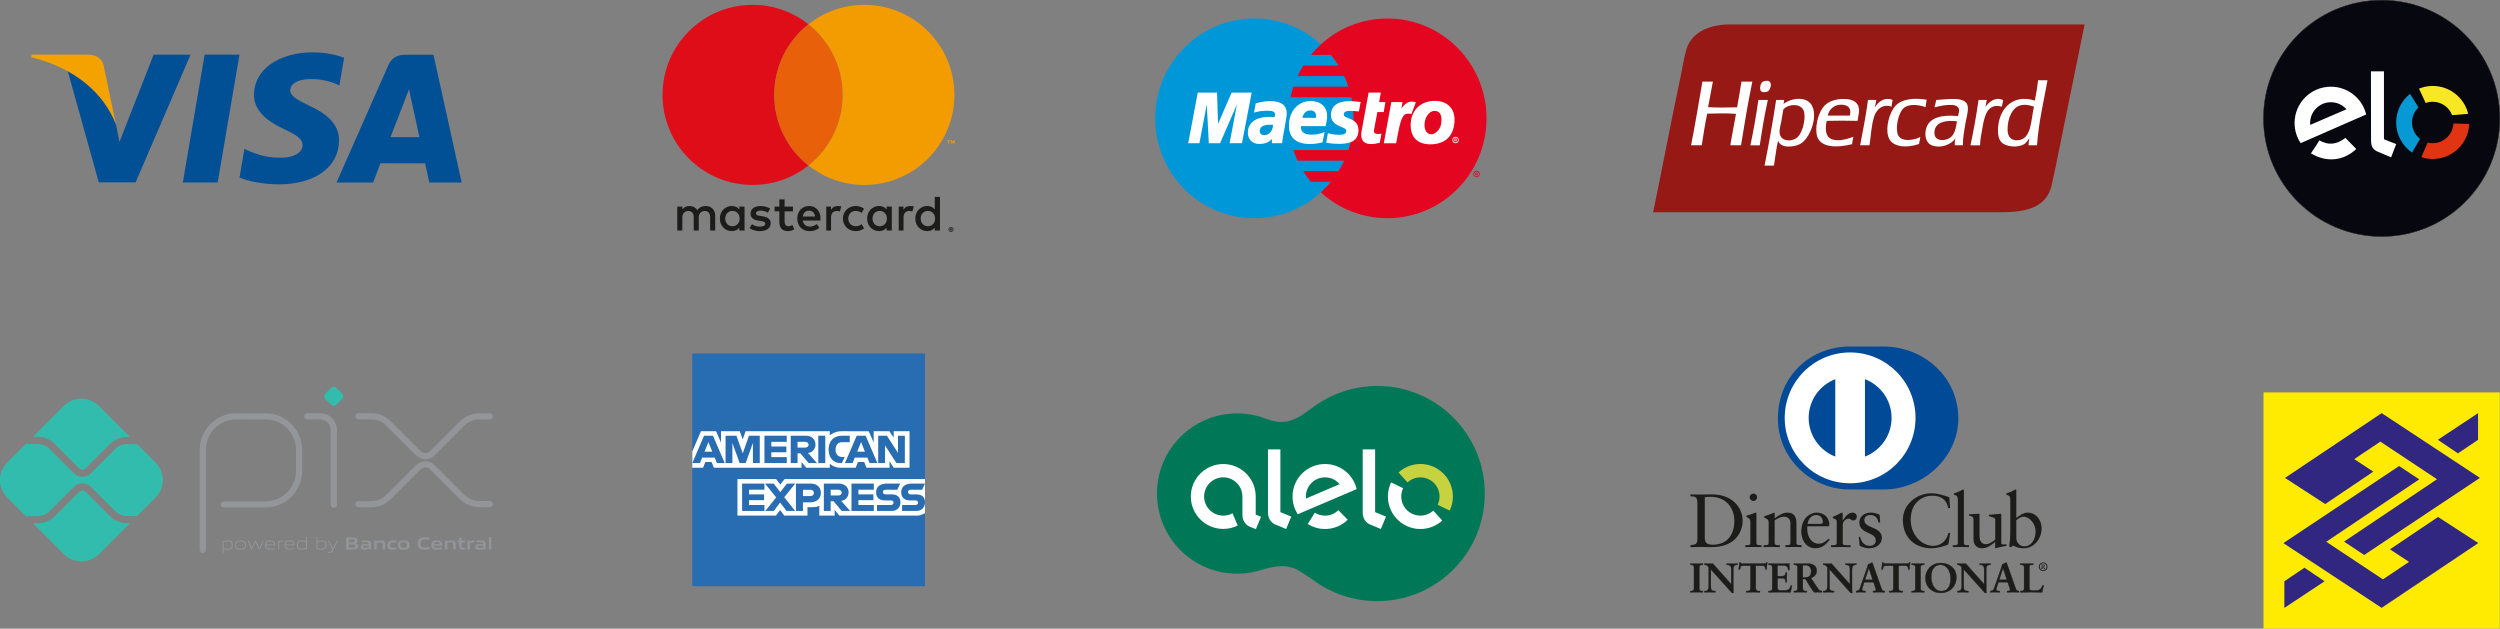 <?xml version="1.0" encoding="UTF-8"?><svg id="Camada_2" xmlns="http://www.w3.org/2000/svg" viewBox="0 0 3162.95 795.37"><rect x="0" y="0" width="3162.95" height="795.37" fill="#808080" stroke="none"/><defs><style>.cls-1{fill:#e03413;}.cls-1,.cls-2,.cls-3,.cls-4,.cls-5,.cls-6,.cls-7,.cls-8,.cls-9,.cls-10,.cls-11{fill-rule:evenodd;}.cls-12,.cls-3{fill:#fff;}.cls-13{fill:#c6d240;}.cls-2{fill:#312781;}.cls-14{fill:#32bcad;}.cls-15{fill:#939598;}.cls-4{fill:#0699d4;}.cls-16{fill:#f39c01;}.cls-5{fill:#971915;}.cls-6{fill:#ffea01;}.cls-17{fill:#f4a200;}.cls-18{fill:#015095;}.cls-7{fill:#f7e725;}.cls-8{fill:#e40520;}.cls-9{fill:#070710;stroke:#221e20;stroke-miterlimit:22.93;stroke-width:.57px;}.cls-19{fill:#004a98;}.cls-20{fill:#df0d17;}.cls-21{fill:#007858;}.cls-22{fill:#e8610a;}.cls-23{fill:#1c1c1b;}.cls-10{fill:#0097d9;}.cls-11{fill:#286cb1;}</style></defs><g id="Camada_1-2"><g id="Visa"><g><polygon class="cls-18" points="231.33 230.84 258.9 69.07 303 69.07 275.41 230.84 231.33 230.84"/><path class="cls-18" d="M435.34,73.05c-8.74-3.28-22.42-6.79-39.52-6.79-43.57,0-74.26,21.94-74.52,53.39-.25,23.24,21.91,36.21,38.64,43.95,17.16,7.93,22.93,12.99,22.85,20.07-.11,10.84-13.71,15.8-26.38,15.8-17.65,0-27.02-2.45-41.51-8.49l-5.68-2.57-6.19,36.22c10.3,4.52,29.34,8.43,49.12,8.63,46.35,0,76.44-21.69,76.78-55.27,.17-18.4-11.58-32.41-37.02-43.95-15.41-7.48-24.85-12.48-24.75-20.06,0-6.72,7.99-13.91,25.25-13.91,14.42-.22,24.86,2.92,33,6.2l3.95,1.87,5.98-35.06"/><path class="cls-18" d="M548.41,69.22h-34.07c-10.56,0-18.45,2.88-23.09,13.42l-65.49,148.26h46.3s7.57-19.93,9.28-24.31c5.06,0,50.04,.07,56.47,.07,1.32,5.66,5.37,24.24,5.37,24.24h40.92l-35.69-161.67m-54.37,104.27c3.65-9.32,17.57-45.22,17.57-45.22-.26,.43,3.62-9.37,5.85-15.44l2.98,13.95s8.44,38.62,10.21,46.71h-36.6Z"/><path class="cls-18" d="M194.35,69.19l-43.17,110.32-4.6-22.42c-8.04-25.84-33.08-53.84-61.07-67.86l39.47,141.48,46.65-.05L241.06,69.19h-46.71"/><path class="cls-17" d="M111.13,69.09H40.03l-.56,3.37c55.32,13.39,91.92,45.75,107.11,84.63l-15.46-74.34c-2.67-10.24-10.41-13.3-19.99-13.66"/></g></g><g id="Mastercard"><g><g><path class="cls-23" d="M901.56,263.98c-1.06-1.06-2.32-1.89-3.77-2.48-1.46-.59-3.05-.88-4.78-.88-.92,0-1.87,.08-2.86,.24-.99,.16-1.95,.44-2.9,.84-.95,.4-1.85,.95-2.7,1.66-.86,.71-1.6,1.59-2.23,2.67-1.02-1.68-2.4-3-4.14-3.96-1.74-.96-3.73-1.44-5.97-1.44-.75,0-1.53,.07-2.34,.21-.8,.14-1.6,.37-2.4,.71-.79,.34-1.55,.79-2.28,1.37-.72,.58-1.38,1.31-1.97,2.19v-3.69h-6.35v30.24h6.41v-16.76c0-1.28,.2-2.42,.61-3.42,.41-1,.95-1.84,1.63-2.51,.68-.67,1.48-1.18,2.4-1.53,.92-.35,1.89-.52,2.93-.52,2.16,0,3.83,.68,5.02,2.05,1.19,1.37,1.79,3.32,1.79,5.87v16.82h6.41v-16.76c0-1.28,.2-2.42,.61-3.42,.41-1,.95-1.84,1.63-2.51,.68-.67,1.48-1.18,2.4-1.53,.92-.35,1.89-.52,2.93-.52,2.16,0,3.83,.68,5.02,2.05,1.19,1.37,1.79,3.32,1.79,5.87v16.82h6.41v-19c0-1.77-.29-3.39-.87-4.86-.58-1.47-1.4-2.74-2.46-3.8Z"/><path class="cls-23" d="M935.39,265.07c-1.05-1.35-2.36-2.42-3.91-3.24-1.56-.81-3.42-1.22-5.59-1.22s-4.1,.39-5.93,1.18c-1.83,.79-3.43,1.89-4.8,3.3-1.37,1.41-2.44,3.09-3.22,5.03-.78,1.95-1.17,4.08-1.17,6.39s.39,4.45,1.17,6.39c.78,1.95,1.85,3.62,3.22,5.03,1.37,1.41,2.97,2.51,4.8,3.3,1.83,.79,3.81,1.18,5.93,1.18s4.03-.4,5.59-1.2c1.56-.8,2.86-1.87,3.91-3.22v3.63h6.6v-30.24h-6.6v3.66Zm-.25,15.31c-.44,1.18-1.06,2.2-1.86,3.06-.8,.86-1.76,1.54-2.87,2.04-1.12,.49-2.36,.74-3.72,.74s-2.71-.26-3.83-.77c-1.13-.52-2.08-1.21-2.86-2.08-.78-.87-1.38-1.9-1.8-3.08-.42-1.18-.63-2.43-.63-3.76s.21-2.58,.63-3.76c.42-1.18,1.02-2.2,1.8-3.08,.78-.87,1.73-1.57,2.86-2.08,1.13-.52,2.4-.77,3.83-.77s2.61,.25,3.72,.74c1.12,.49,2.07,1.17,2.87,2.04,.8,.86,1.42,1.88,1.86,3.06,.44,1.18,.66,2.46,.66,3.85s-.22,2.67-.66,3.85Z"/><path class="cls-23" d="M972.3,276.48c-1.85-1.44-4.43-2.4-7.73-2.89l-3.12-.47c-.69-.11-1.35-.23-1.96-.36-.61-.14-1.14-.32-1.58-.55-.44-.23-.79-.53-1.06-.88-.26-.36-.39-.8-.39-1.33,0-1.07,.5-1.94,1.5-2.6,1-.66,2.4-.99,4.21-.99,.95,0,1.88,.08,2.79,.25,.92,.17,1.78,.38,2.6,.63,.82,.25,1.57,.53,2.24,.84,.67,.31,1.24,.59,1.7,.87l2.84-5.14c-1.58-1.01-3.42-1.79-5.52-2.35-2.1-.56-4.34-.84-6.72-.84-1.94,0-3.67,.23-5.21,.68-1.54,.45-2.85,1.09-3.93,1.93-1.08,.83-1.92,1.85-2.49,3.05-.58,1.2-.87,2.55-.87,4.04,0,2.44,.87,4.41,2.6,5.92,1.74,1.5,4.29,2.49,7.65,2.95l3.16,.41c1.81,.25,3.14,.66,3.98,1.21,.84,.56,1.26,1.27,1.26,2.13,0,1.14-.58,2.04-1.74,2.7-1.16,.66-2.87,.99-5.14,.99-1.24,0-2.35-.08-3.33-.25-.98-.17-1.87-.39-2.68-.68-.81-.28-1.54-.61-2.18-.98-.64-.37-1.24-.76-1.78-1.18l-3.06,4.95c1.09,.82,2.24,1.48,3.44,1.99,1.2,.5,2.38,.9,3.53,1.18,1.16,.28,2.25,.47,3.28,.57,1.03,.09,1.94,.14,2.71,.14,2.17,0,4.11-.24,5.82-.73,1.71-.48,3.16-1.16,4.32-2.04,1.17-.87,2.06-1.91,2.68-3.12,.62-1.21,.93-2.54,.93-3.99,0-2.59-.93-4.6-2.78-6.04Z"/><path class="cls-23" d="M1034.07,265.02c-1.25-1.4-2.76-2.48-4.51-3.25-1.76-.77-3.69-1.15-5.79-1.15-2.23,0-4.27,.38-6.11,1.15-1.84,.77-3.42,1.85-4.75,3.25-1.33,1.4-2.36,3.08-3.09,5.03-.74,1.96-1.1,4.11-1.1,6.47s.38,4.58,1.14,6.53c.76,1.96,1.82,3.63,3.19,5.02,1.37,1.39,3,2.46,4.89,3.22,1.89,.76,3.98,1.14,6.25,1.14s4.48-.32,6.55-.95c2.07-.63,4.03-1.74,5.89-3.31l-3.28-4.7c-1.26,1.01-2.66,1.79-4.18,2.35-1.53,.56-3.05,.84-4.56,.84-1.07,0-2.1-.15-3.09-.44-.99-.29-1.88-.75-2.68-1.37-.8-.62-1.48-1.42-2.05-2.38-.57-.97-.96-2.14-1.17-3.5h22.35c.04-.38,.07-.78,.1-1.2,.02-.42,.03-.84,.03-1.26,0-2.36-.35-4.51-1.06-6.45-.7-1.95-1.68-3.62-2.94-5.02Zm-18.45,8.92c.17-1.09,.46-2.1,.88-3.01,.42-.92,.96-1.7,1.63-2.37,.66-.66,1.45-1.17,2.37-1.53,.92-.36,1.96-.54,3.14-.54,2.1,0,3.82,.65,5.14,1.96,1.33,1.3,2.17,3.14,2.52,5.49h-15.69Z"/><path class="cls-23" d="M1121.71,265.07c-1.05-1.35-2.36-2.42-3.91-3.24-1.56-.81-3.42-1.22-5.59-1.22s-4.1,.39-5.93,1.18c-1.83,.79-3.43,1.89-4.8,3.3-1.37,1.41-2.44,3.09-3.22,5.03-.78,1.95-1.17,4.08-1.17,6.39s.39,4.45,1.17,6.39c.78,1.95,1.85,3.62,3.22,5.03,1.37,1.41,2.97,2.51,4.8,3.3,1.83,.79,3.81,1.18,5.93,1.18s4.03-.4,5.59-1.2c1.56-.8,2.86-1.87,3.91-3.22v3.63h6.6v-30.24h-6.6v3.66Zm-.25,15.31c-.44,1.18-1.06,2.2-1.86,3.06-.8,.86-1.76,1.54-2.87,2.04-1.11,.49-2.36,.74-3.72,.74s-2.71-.26-3.83-.77c-1.13-.52-2.08-1.21-2.86-2.08-.78-.87-1.38-1.9-1.8-3.08-.42-1.18-.63-2.43-.63-3.76s.21-2.58,.63-3.76c.42-1.18,1.02-2.2,1.8-3.08,.78-.87,1.73-1.57,2.86-2.08,1.13-.52,2.4-.77,3.83-.77s2.61,.25,3.72,.74c1.12,.49,2.07,1.17,2.87,2.04,.8,.86,1.42,1.88,1.86,3.06,.44,1.18,.66,2.46,.66,3.85s-.22,2.67-.66,3.85Z"/><path class="cls-23" d="M1000.59,285.61c-1.06,.4-2.11,.6-3.14,.6-.67,0-1.3-.1-1.88-.32-.58-.21-1.08-.54-1.51-.99-.43-.45-.77-1.04-1.03-1.75s-.38-1.58-.38-2.59v-13.16h10.59v-6h-10.59v-9.15h-6.63v9.15h-6.03v6h6.03v13.29c0,4.02,.95,6.98,2.86,8.88,1.9,1.9,4.57,2.86,8,2.86,1.91,0,3.63-.29,5.16-.88,1.01-.39,1.94-.83,2.82-1.33l-2.26-5.52c-.64,.34-1.31,.65-2.02,.91Z"/><path class="cls-23" d="M1060.14,260.62c-1.85,0-3.52,.34-5.02,1.01-1.49,.67-2.75,2.29-3.76,3.75v-3.97h-5.99v30.24h6.05v-16.63c0-1.28,.18-2.43,.54-3.44,.36-1.01,.85-1.86,1.48-2.56,.63-.69,1.39-1.22,2.27-1.58,.88-.36,1.85-.54,2.9-.54,.8,0,1.66,.09,2.59,.28,.47,.1,.91,.22,1.33,.36l1.95-6.31c-.53-.17-1.07-.31-1.62-.4-.81-.14-1.72-.21-2.73-.21Z"/><path class="cls-23" d="M1151.84,260.62c-1.85,0-3.52,.34-5.02,1.01-1.49,.67-2.75,2.29-3.76,3.75v-3.97h-5.99v30.24h6.05v-16.63c0-1.28,.18-2.43,.54-3.44,.36-1.01,.85-1.86,1.48-2.56,.63-.69,1.39-1.22,2.27-1.58,.88-.36,1.85-.54,2.9-.54,.8,0,1.66,.09,2.59,.28,.47,.1,.91,.22,1.33,.36l1.95-6.31c-.53-.17-1.07-.31-1.62-.4-.81-.14-1.72-.21-2.73-.21Z"/><path class="cls-23" d="M1182.65,249.12v15.95c-1.05-1.35-2.36-2.42-3.91-3.24-1.56-.81-3.42-1.22-5.59-1.22s-4.1,.39-5.93,1.18c-1.83,.79-3.43,1.89-4.8,3.3-1.37,1.41-2.44,3.09-3.22,5.03-.78,1.95-1.17,4.08-1.17,6.39s.39,4.45,1.17,6.39c.78,1.95,1.85,3.62,3.22,5.03,1.37,1.41,2.97,2.51,4.8,3.3,1.83,.79,3.81,1.18,5.93,1.18s4.03-.4,5.59-1.2c1.56-.8,2.86-1.87,3.91-3.22v3.63h6.6v-42.53h-6.6Zm-.25,31.26c-.44,1.18-1.06,2.2-1.86,3.06-.8,.86-1.76,1.54-2.87,2.04-1.12,.49-2.36,.74-3.72,.74s-2.71-.26-3.83-.77c-1.13-.52-2.08-1.21-2.86-2.08-.78-.87-1.38-1.9-1.8-3.08-.42-1.18-.63-2.43-.63-3.76s.21-2.58,.63-3.76c.42-1.18,1.02-2.2,1.8-3.08,.78-.87,1.73-1.57,2.86-2.08,1.13-.52,2.4-.77,3.83-.77s2.61,.25,3.72,.74c1.11,.49,2.07,1.17,2.87,2.04,.8,.86,1.42,1.88,1.86,3.06,.44,1.18,.66,2.46,.66,3.85s-.22,2.67-.66,3.85Z"/><path class="cls-23" d="M1075.93,269.53c.84-.85,1.84-1.52,3-1.99,1.16-.47,2.41-.71,3.76-.71h0c1.48,0,2.86,.24,4.13,.71,1.23,.46,2.3,1.1,3.2,1.91l3.18-5.28c-1.19-.95-2.53-1.73-4.02-2.34-1.99-.81-4.15-1.22-6.49-1.22s-4.5,.41-6.49,1.22c-1.99,.81-3.7,1.93-5.14,3.35-1.44,1.42-2.57,3.1-3.39,5.03-.82,1.94-1.23,4.04-1.23,6.31s.41,4.38,1.23,6.31c.82,1.94,1.95,3.61,3.39,5.03,1.44,1.42,3.16,2.54,5.14,3.35s4.15,1.22,6.49,1.22,4.5-.41,6.49-1.22c1.49-.61,2.83-1.39,4.02-2.34l-3.18-5.28c-.91,.81-1.97,1.45-3.2,1.91-1.27,.47-2.65,.71-4.13,.71h0c-1.35,0-2.6-.24-3.76-.71-1.16-.47-2.16-1.14-3-1.99-.84-.85-1.5-1.87-1.99-3.06-.48-1.19-.73-2.5-.73-3.93s.24-2.74,.73-3.93c.48-1.19,1.15-2.21,1.99-3.06Z"/></g><path class="cls-23" d="M1203.15,287.21c.44,0,.85,.08,1.24,.24,.38,.16,.72,.38,1.01,.66,.29,.28,.51,.61,.68,.98,.16,.37,.25,.77,.25,1.2s-.08,.82-.25,1.19c-.16,.38-.39,.7-.68,.99-.29,.28-.62,.5-1.01,.67-.38,.16-.8,.24-1.24,.24s-.87-.08-1.26-.24c-.39-.16-.73-.38-1.01-.67-.29-.28-.51-.61-.67-.99-.16-.38-.24-.77-.24-1.19s.08-.82,.24-1.2c.16-.37,.39-.7,.67-.98,.29-.28,.62-.5,1.01-.66,.39-.16,.81-.24,1.26-.24Zm0,5.31c.31,0,.59-.06,.87-.18s.5-.28,.7-.48c.2-.2,.36-.44,.47-.71,.11-.27,.17-.56,.17-.87s-.06-.6-.17-.87c-.11-.27-.27-.51-.47-.71-.2-.2-.43-.36-.7-.47-.27-.12-.56-.18-.87-.18s-.61,.06-.88,.18c-.27,.12-.51,.27-.71,.47-.2,.2-.36,.43-.47,.71-.11,.27-.17,.56-.17,.87s.06,.6,.17,.87c.11,.27,.27,.51,.47,.71,.2,.2,.44,.36,.71,.48,.27,.12,.57,.18,.88,.18Zm.18-3.6c.38,0,.66,.08,.85,.25,.19,.17,.29,.39,.29,.67,0,.22-.07,.4-.21,.55-.14,.14-.34,.24-.61,.28l.85,.98h-.92l-.76-.95h-.09v.95h-.77v-2.73h1.36Zm-.59,.67v.5h.58c.12,0,.21-.02,.27-.05,.06-.04,.1-.1,.1-.19,0-.09-.03-.15-.1-.19-.06-.04-.16-.06-.27-.06h-.58Z"/><g><path class="cls-20" d="M979.58,120.07c0-36.22,16.92-68.48,43.27-89.35-19.43-15.39-43.97-24.61-70.68-24.61-62.93,0-113.95,51.02-113.95,113.95s51.02,113.95,113.95,113.95c26.71,0,51.25-9.21,70.68-24.61-26.35-20.87-43.27-53.12-43.27-89.35Z"/><path class="cls-22" d="M979.58,120.07c0,36.22,16.92,68.48,43.27,89.35,26.35-20.87,43.27-53.12,43.27-89.35s-16.92-68.48-43.27-89.35c-26.35,20.87-43.27,53.12-43.27,89.35Z"/><path class="cls-16" d="M1199.76,181.71v-3.34h-1.35v-.92h3.69v.92h-1.35v3.34h-1Zm7.14,0v-2.95l-.96,2.54h-1.06l-.96-2.54v2.94h-1v-4.25h1.43l1.06,2.72,1.05-2.72h1.43v4.25h-1Z"/><path class="cls-16" d="M1093.54,6.12c-26.71,0-51.25,9.21-70.68,24.61,26.35,20.87,43.27,53.12,43.27,89.35s-16.92,68.48-43.27,89.35c19.43,15.39,43.97,24.61,70.68,24.61,62.93,0,113.95-51.02,113.95-113.95s-51.02-113.95-113.95-113.95Z"/></g></g></g><g id="Maestro"><g><path class="cls-10" d="M1671.14,243.38c25.32-23.11,41.22-56.5,41.22-93.63s-15.9-70.52-41.22-93.63c-22.25-20.32-51.78-32.7-84.18-32.7-69.25,0-125.4,56.56-125.4,126.33s56.14,126.33,125.4,126.33c32.4,0,61.92-12.38,84.18-32.69h0Z"/><path class="cls-8" d="M1755.32,23.42c-32.4,0-61.92,12.38-84.18,32.7-4.54,4.14-8.77,8.61-12.66,13.37h25.31c3.46,4.24,6.66,8.7,9.56,13.38h-44.44c-2.66,4.3-5.08,8.76-7.23,13.38h58.89c2.01,4.33,3.8,8.79,5.32,13.37h-69.52c-1.45,4.36-2.67,8.82-3.64,13.38h76.8c1.84,8.63,2.82,17.57,2.82,26.75,0,14.03-2.27,27.52-6.46,40.13h-69.52c1.52,4.58,3.3,9.05,5.31,13.38h58.89c-2.15,4.62-4.56,9.08-7.22,13.38h-44.44c2.9,4.67,6.1,9.14,9.56,13.37h25.32c-3.89,4.76-8.12,9.24-12.65,13.38,22.25,20.32,51.78,32.69,84.18,32.69,69.25,0,125.4-56.56,125.4-126.33s-56.14-126.33-125.4-126.33h0Z"/><path class="cls-8" d="M1864.02,220.17c0-2.25,1.81-4.08,4.05-4.08s4.05,1.83,4.05,4.08-1.81,4.08-4.05,4.08-4.05-1.83-4.05-4.08h0Zm4.05,3.1c1.7,0,3.08-1.39,3.08-3.1s-1.38-3.1-3.08-3.1-3.08,1.39-3.08,3.1,1.38,3.1,3.08,3.1h0Zm-.55-1.31h-.83v-3.59h1.5c.31,0,.63,0,.91,.18,.29,.2,.45,.54,.45,.9,0,.4-.24,.78-.62,.93l.66,1.58h-.92l-.54-1.42h-.61v-.61h.46c.17,0,.36,.01,.5-.07,.14-.09,.21-.25,.21-.41,0-.14-.08-.3-.2-.37-.14-.09-.38-.07-.53-.07h-.44v2.94h0Z"/><path class="cls-3" d="M1837.5,177.13c0-2.25,1.81-4.08,4.05-4.08s4.05,1.83,4.05,4.08-1.81,4.08-4.05,4.08-4.05-1.83-4.05-4.08h0Zm4.05,3.1c1.7,0,3.08-1.39,3.08-3.1s-1.38-3.1-3.08-3.1-3.08,1.39-3.08,3.1,1.38,3.1,3.08,3.1h0Zm-.55-1.31h-.83v-3.58h1.5c.31,0,.63,0,.91,.18,.29,.2,.45,.54,.45,.89,0,.4-.23,.78-.62,.92l.66,1.58h-.92l-.54-1.41h-.61v-.62h.46c.17,0,.36,.01,.5-.07,.14-.09,.21-.25,.21-.41,0-.14-.09-.3-.2-.37-.14-.09-.38-.07-.53-.07h-.44v2.94h0Z"/><polygon class="cls-3" points="1571.3 181.21 1555.69 181.21 1564.97 131.97 1543.61 181.21 1529.38 181.21 1526.78 132.26 1517.47 181.21 1503.31 181.21 1515.41 117.16 1539.77 117.16 1541.05 156.81 1558.22 117.16 1583.6 117.16 1571.3 181.21 1571.3 181.21"/><path class="cls-3" d="M1745.71,180.57c-4.27,1.18-7.61,1.69-11.21,1.69-7.99,0-12.34-4.03-12.34-11.44,0-1.46,.16-3.03,.46-4.67l.95-5.1,.73-4.12,7.23-39.77h15.52l-2.25,11.96h7.96l-2.14,12.66h-8l-4.11,21.73c-.18,.96-.27,1.67-.27,2.16,0,2.69,1.61,3.86,5.33,3.86,1.78,0,3.15-.16,4.21-.49l-2.07,11.52h0Z"/><path class="cls-3" d="M1791.3,129.55c-1.31-.52-1.61-.52-1.77-.56-.83-.18-1.27-.29-1.34-.3-.47-.09-1-.13-1.57-.13-5.13,0-8.82,2.3-13.59,8.46l1.38-7.89h-14.13l-9.51,52.09h15.62c5.59-31.86,7.98-37.44,15.47-37.44,.56,0,1.22,.05,1.97,.13l1.83,.38,5.66-14.73h0Z"/><path class="cls-3" d="M1683.85,145.58c0,6.58,3.68,11.11,12.02,14.52,6.39,2.61,7.38,3.38,7.38,5.75,0,3.24-2.82,4.71-9.06,4.71-4.72,0-9.1-.64-14.15-2.06l-2.16,12.02,.7,.12,2.89,.53c.93,.16,2.3,.32,4.12,.46,3.75,.29,6.66,.43,8.71,.43,16.66,0,24.36-5.5,24.36-17.38,0-7.15-3.22-11.34-11.13-14.5-6.62-2.63-7.38-3.22-7.38-5.65,0-2.81,2.63-4.25,7.73-4.25,3.1,0,7.33,.29,11.35,.78l2.25-12.06c-4.09-.56-10.29-1.02-13.89-1.02-17.66,0-23.78,8-23.72,17.61h0Z"/><path class="cls-3" d="M1622.03,181.21h-12.97l.3-5.4c-3.95,4.27-9.21,6.3-16.37,6.3-8.46,0-14.26-5.8-14.26-14.23,0-12.69,10.08-20.08,27.41-20.08,1.78,0,4.03,.14,6.36,.4,.48-1.71,.62-2.45,.62-3.38,0-3.45-2.72-4.74-10.01-4.74-4.46,0-9.49,.56-12.97,1.45l-2.16,.55-1.4,.34,2.16-11.71c7.78-2.01,12.92-2.77,18.69-2.77,13.41,0,20.5,5.29,20.5,15.28,0,2.57-.24,4.52-1.27,10.32l-3.26,18.48-.55,3.32-.4,2.65-.27,1.81-.15,1.41h0Zm-11.39-23.21c-1.64-.17-2.36-.22-3.49-.22-8.85,0-13.33,2.67-13.33,7.93,0,3.24,2.19,5.31,5.6,5.31,6.36,0,10.94-5.32,11.21-13.02h0Z"/><path class="cls-3" d="M1673.24,180.08c-5.35,1.43-10.53,2.12-15.99,2.11-17.45-.01-26.54-8.01-26.54-23.33,0-17.88,11.57-31.05,27.28-31.05,12.85,0,21.05,7.37,21.05,18.93,0,3.84-.56,7.58-1.92,12.86h-31.03c-.12,.8-.15,1.16-.15,1.64,0,6.04,4.63,9.12,13.69,9.12,5.57,0,10.61-1.02,16.21-3.29l-2.59,13.01h0Zm-8.31-30.99c.09-1.09,.13-1.97,.13-2.66,0-4.23-2.74-6.71-7.38-6.71-4.96,0-8.52,3.33-9.96,9.34l17.21,.03h0Z"/><path class="cls-3" d="M1839.81,157.59c-2.33,17.33-14.35,25.01-30.31,25.01-17.66,0-24.79-10.79-24.79-24.01,0-18.46,12.08-30.97,30.73-30.97,16.19,0,24.79,10.29,24.79,23.51,0,3.22,0,3.43-.42,6.46h0Zm-16.07-6.66c0-5.45-2.2-10.59-8.6-10.59-7.96,0-12.9,9.48-12.9,17.86,0,7.06,3.38,11.81,8.96,11.7,3.38,0,10.6-4.64,12.02-12.75,.33-1.89,.51-3.97,.51-6.22h0Z"/></g></g><g id="elo"><g><g><path class="cls-9" d="M3013.2,.28c82.55,0,149.47,66.92,149.47,149.47s-66.92,149.47-149.47,149.47-149.47-66.92-149.47-149.47S2930.66,.28,3013.2,.28h0Z"/><path class="cls-3" d="M2948.98,109.69c21.65,0,39.8,14.98,44.65,35.14l-18.51,8.1v-.04s-18.94,8.32-18.94,8.32l-45.43,19.87c-4.86-7.29-7.7-16.04-7.7-25.45,0-25.37,20.56-45.93,45.93-45.93h0Zm19.72,28.56l-45.88,19.77c-.07-.79-.11-1.59-.11-2.4,0-14.51,11.77-26.28,26.28-26.28,7.85,0,14.9,3.45,19.72,8.91h0Z"/><path class="cls-3" d="M2981.08,188.48c-16.45,15.61-38.2,17.14-57.32,5.54l10.8-16.42c10.88,6.5,21.81,5.45,32.78-3.17l13.73,14.06h0Z"/><path class="cls-3" d="M2999.78,177.11l-.12-86.86h16.46v84.52c0,.81,.1,1.53,1.16,1.94l14.32,5.57-6.45,16.77-16.77-7.1c-6.36-2.69-8.59-6.59-8.6-14.84h0Z"/></g><g><path class="cls-4" d="M3061.74,175.65c-6.17-4.8-10.14-12.28-10.14-20.7,0-7.48,3.14-14.23,8.17-19.01l-10.63-17.23c-10.68,8.47-17.55,21.54-17.55,36.23,0,15.83,7.97,29.8,20.1,38.13l10.04-17.43Z"/><path class="cls-7" d="M3068.95,130.28c2.77-1,5.76-1.54,8.87-1.54,11.22,0,20.8,7.06,24.53,16.97l20.37-1.7c-4.92-20.24-23.15-35.27-44.9-35.27-6.15,0-12.01,1.21-17.37,3.39l8.5,18.16Z"/><path class="cls-1" d="M3104,156.22c-.66,13.89-12.13,24.94-26.18,24.94-2.2,0-4.34-.28-6.38-.79l-7.99,18.5c4.53,1.48,9.35,2.29,14.37,2.29,24.89,0,45.17-19.67,46.17-44.32l-19.99-.63Z"/></g></g></g><g id="cielo"><g><path class="cls-21" d="M1742.39,488.31c-28.08,0-54.16,8.52-75.83,23.09-1.54,1.04-12.2,8.66-12.66,9.02-17.69,13.31-29.57,15.67-45.84,11.53-.98-.24-5.65-1.86-7.12-2.41-11.12-4.2-23.17-6.51-35.76-6.51-56,0-101.39,45.4-101.39,101.39s45.39,101.41,101.39,101.41c11.21,0,22-1.84,32.08-5.21,24.27-7.26,37.44-5.28,52.6,5.47,3.04,2.16,10.39,6.85,11.89,7.96,22.57,16.64,50.46,26.5,80.66,26.5,75.18,0,136.12-60.94,136.12-136.13s-60.93-136.11-136.12-136.11Z"/><g><g><path class="cls-12" d="M1693.28,645.46c-4.45,4.36-10.55,7.02-17.27,6.92-4.61-.06-8.88-1.44-12.51-3.74l-9.02,14.32c6.18,3.89,13.46,6.21,21.27,6.32,11.41,.18,21.8-4.31,29.37-11.7l-11.84-12.12Z"/><path class="cls-12" d="M1677.02,587.06c-22.7-.34-41.39,17.78-41.73,40.48-.13,8.5,2.33,16.44,6.65,23.07l74.49-31.82c-4.2-17.94-20.14-31.42-39.41-31.73Zm-24.68,43.67c-.1-.97-.17-1.94-.15-2.94,.2-13.37,11.21-24.04,24.58-23.83,7.28,.11,13.74,3.44,18.1,8.59l-42.53,18.18Z"/></g><path class="cls-12" d="M1739.77,568.54v79.39l13.76,5.71-6.49,15.65-13.62-5.66c-3.09-1.31-5.15-3.35-6.71-5.64h0c-1.52-2.32-2.65-5.53-2.65-9.84v-79.6h15.71Z"/><path class="cls-12" d="M1619.91,568.54v79.39l13.76,5.71-6.49,15.65-13.62-5.66c-3.08-1.31-5.15-3.35-6.71-5.64h0c-1.52-2.32-2.64-5.53-2.64-9.84v-79.6h15.71Z"/><path class="cls-13" d="M1807.55,606.34c12.06,5.8,17.13,20.26,11.34,32.32h0l15.23,7.32h0c9.84-20.46,1.23-45.02-19.25-54.86-15.55-7.48-33.47-4.29-45.49,6.66l11.39,12.51c7.08-6.45,17.63-8.35,26.78-3.94Z"/><path class="cls-12" d="M1786.57,649.99c-12.04-5.8-17.12-20.26-11.34-32.31h0s-15.23-7.33-15.23-7.33h0c-9.83,20.47-1.22,45.03,19.24,54.87,15.56,7.48,33.47,4.28,45.5-6.67l-11.39-12.5c-7.09,6.44-17.63,8.33-26.79,3.93Z"/><path class="cls-12" d="M1588.69,651.13v-22.98c0-18.34-12.02-33.84-28.61-39.11-3.92-1.24-8.09-1.93-12.43-1.94-4.25,0-8.35,.66-12.21,1.85-6.42,2-12.17,5.54-16.81,10.18-7.43,7.43-12.02,17.69-12.03,29.02,0,22.67,18.38,41.03,41.04,41.04h.02c6.56,0,12.78-1.56,18.3-4.32l-6.64-15.48c-3.47,1.91-7.41,3-11.67,3-13.39-.02-24.22-10.86-24.25-24.24h0c0-4.11,1.04-7.98,2.85-11.37,3.25-6.1,9.03-10.62,15.93-12.23,1.76-.41,3.58-.65,5.46-.65,3.59,0,6.98,.81,10.03,2.2,8.37,3.83,14.2,12.24,14.22,22.05h0v22.79c0,4.3,1.13,7.52,2.65,9.84,1.56,2.29,3.62,4.33,6.71,5.65l7.69,3.05,6.5-15.65-6.77-2.7Z"/></g></g></g><g id="American_Express"><g><polygon class="cls-11" points="875.82 447.17 1170.29 447.17 1170.29 606.13 1170.29 649.18 1170.29 741.64 875.82 741.64 875.82 591.79 875.82 571.29 875.82 447.17 875.82 447.17"/><path class="cls-3" d="M932.99,652.36v-46.23h48.95l5.25,6.85,5.43-6.85h177.68v43.04s-4.65,3.14-10.02,3.19h-98.38l-5.92-7.29v7.29h-19.4v-12.44s-2.65,1.74-8.38,1.74h-6.6v10.7h-29.38l-5.24-6.99-5.33,6.99h-48.64Z"/><path class="cls-3" d="M875.82,571.29l11.04-25.73h19.09l6.26,14.42v-14.42h23.73l3.73,10.42,3.62-10.42h106.53v5.24s5.6-5.24,14.8-5.24l34.56,.12,6.16,14.23v-14.35h19.86l5.47,8.17v-8.17h20.04v46.23h-20.04l-5.24-8.2v8.2h-29.18l-2.93-7.29h-7.84l-2.89,7.29h-19.79c-7.92,0-12.98-5.13-12.98-5.13v5.13h-29.83l-5.92-7.29v7.29h-110.94l-2.93-7.29h-7.82l-2.91,7.29h-13.64v-20.5h0Z"/><path class="cls-11" d="M890.77,551.25l-14.89,34.62h9.69l2.75-6.93h15.97l2.73,6.93h9.91l-14.87-34.62h-11.29Zm5.51,8.06l4.87,12.11h-9.75l4.88-12.11h0Z"/><polygon class="cls-11" points="917.96 585.86 917.96 551.25 931.73 551.3 939.74 573.62 947.56 551.25 961.23 551.25 961.23 585.86 952.57 585.86 952.57 560.36 943.4 585.86 935.81 585.86 926.61 560.36 926.61 585.86 917.96 585.86 917.96 585.86"/><polygon class="cls-11" points="967.15 585.86 967.15 551.25 995.39 551.25 995.39 558.99 975.89 558.99 975.89 564.91 994.93 564.91 994.93 572.2 975.89 572.2 975.89 578.35 995.39 578.35 995.39 585.86 967.15 585.86 967.15 585.86"/><path class="cls-11" d="M1000.4,551.25v34.62h8.65v-12.3h3.64l10.38,12.3h10.58l-11.39-12.75c4.67-.39,9.49-4.41,9.49-10.63,0-7.28-5.72-11.23-12.1-11.23h-19.26Zm8.65,7.74h9.89c2.37,0,4.1,1.86,4.1,3.64,0,2.3-2.24,3.64-3.97,3.64h-10.02v-7.29h0Z"/><polygon class="cls-11" points="1044.12 585.86 1035.29 585.86 1035.29 551.25 1044.12 551.25 1044.12 585.86 1044.12 585.86"/><path class="cls-11" d="M1065.08,585.86h-1.91c-9.23,0-14.83-7.27-14.83-17.17s5.54-17.45,17.19-17.45h9.57v8.2h-9.91c-4.73,0-8.08,3.69-8.08,9.34,0,6.7,3.83,9.52,9.34,9.52h2.28l-3.64,7.56h0Z"/><path class="cls-11" d="M1083.91,551.25l-14.89,34.62h9.69l2.75-6.93h15.97l2.73,6.93h9.91l-14.87-34.62h-11.29Zm5.51,8.06l4.87,12.11h-9.75l4.88-12.11h0Z"/><polygon class="cls-11" points="1111.08 585.86 1111.08 551.25 1122.08 551.25 1136.13 573 1136.13 551.25 1144.79 551.25 1144.79 585.86 1134.14 585.86 1119.73 563.55 1119.73 585.86 1111.08 585.86 1111.08 585.86"/><polygon class="cls-11" points="938.91 646.44 938.91 611.83 967.15 611.83 967.15 619.57 947.65 619.57 947.65 625.49 966.69 625.49 966.69 632.78 947.65 632.78 947.65 638.93 967.15 638.93 967.15 646.44 938.91 646.44 938.91 646.44"/><polygon class="cls-11" points="1077.28 646.44 1077.28 611.83 1105.52 611.83 1105.52 619.57 1086.03 619.57 1086.03 625.49 1104.98 625.49 1104.98 632.78 1086.03 632.78 1086.03 638.93 1105.52 638.93 1105.52 646.44 1077.28 646.44 1077.28 646.44"/><polygon class="cls-11" points="968.24 646.44 981.99 629.35 967.92 611.83 978.82 611.83 987.2 622.66 995.62 611.83 1006.09 611.83 992.2 629.14 1005.98 646.44 995.07 646.44 986.93 635.78 978.99 646.44 968.24 646.44 968.24 646.44"/><path class="cls-11" d="M1007,611.83v34.62h8.88v-10.93h9.11c7.71,0,13.55-4.09,13.55-12.04,0-6.59-4.58-11.64-12.43-11.64h-19.12Zm8.88,7.83h9.59c2.49,0,4.27,1.53,4.27,3.99,0,2.31-1.77,3.99-4.3,3.99h-9.56v-7.97h0Z"/><path class="cls-11" d="M1042.3,611.83v34.62h8.65v-12.3h3.64l10.38,12.3h10.58l-11.39-12.75c4.67-.39,9.49-4.41,9.49-10.63,0-7.28-5.72-11.23-12.1-11.23h-19.26Zm8.65,7.74h9.89c2.37,0,4.1,1.86,4.1,3.64,0,2.3-2.24,3.64-3.97,3.64h-10.02v-7.29h0Z"/><path class="cls-11" d="M1109.53,646.44v-7.52h17.32c2.56,0,3.67-1.38,3.67-2.9s-1.11-2.93-3.67-2.93h-7.83c-6.8,0-10.59-4.14-10.59-10.37,0-5.55,3.47-10.9,13.58-10.9h16.85l-3.64,7.79h-14.58c-2.79,0-3.64,1.46-3.64,2.86s1.06,3.02,3.19,3.02h8.2c7.58,0,10.87,4.3,10.87,9.94,0,6.06-3.67,11.02-11.29,11.02h-18.44Z"/><path class="cls-11" d="M1141.29,646.44v-7.52h16.59c2.56,0,3.67-1.38,3.67-2.9s-1.11-2.93-3.67-2.93h-7.09c-6.8,0-10.59-4.14-10.59-10.37,0-5.55,3.47-10.9,13.58-10.9h16.52l-3.64,7.79h-14.24c-2.79,0-3.64,1.46-3.64,2.86s1.06,3.02,3.19,3.02h7.47c7.58,0,10.87,4.3,10.87,9.94,0,6.06-3.67,11.02-11.29,11.02h-17.71Z"/></g></g><g id="Banco_do_Brasil"><g><polygon class="cls-6" points="2863.74 496.44 3162.67 496.44 3162.67 795.37 2863.74 795.37 2863.74 496.44 2863.74 496.44"/><polygon class="cls-2" points="3013.23 522.68 2890.95 604.65 2941.84 637.7 3002.66 596.71 2978.54 580.87 3011.58 558.73 3083.27 606.31 3083.27 606.31 2965.65 685.28 2991.09 702.13 3137.46 604.66 3137.13 604.33 3013.23 522.68 3013.23 522.68"/><polygon class="cls-2" points="3135.18 522.72 3084.29 556.42 3109.74 573.6 3135.18 556.42 3135.18 522.72 3135.18 522.72"/><polygon class="cls-2" points="2890.11 769.12 2940.99 735.42 2915.55 718.24 2890.11 735.42 2890.11 769.12 2890.11 769.12"/><polygon class="cls-2" points="3013.18 769.05 3135.46 687.09 3084.56 654.04 3023.75 695.02 3047.87 710.87 3014.83 733 2943.14 685.43 2943.14 685.43 3060.76 606.46 3035.32 589.61 2888.95 687.08 2889.28 687.41 3013.18 769.05 3013.18 769.05"/></g></g><g id="Hipercard"><g><path id="fundo" class="cls-5" d="M2241.34,30.95h-56.57c-25,1.18-45.43,11.25-51.33,32.01-3.08,10.83-4.77,22.72-7.17,33.94-12.23,57.07-23.07,115.72-34.77,171.65h440.45c34.05,0,57.43-7.2,63.75-34.22,2.94-12.55,5.75-26.77,8.56-40.57,10.95-53.78,21.9-107.55,33.12-162.82h-396.02Z"/><path id="hipercard" class="cls-3" d="M2236.93,115.39c2.37-1.63,5.41-9.05,1.93-12.14-1.1-.98-2.95-1.26-5.52-.83-2.39,.4-3.76,1.21-4.69,2.48-1.5,2.04-2.87,8.2-.55,10.49,2.26,2.23,7.33,1.04,8.83,0Zm-33.67-12.14c-1.7,11-3.6,21.78-5.52,32.56-12.29,.13-24.85,.61-36.7-.28,2.24-10.55,3.85-21.73,6.07-32.29h-13.25c-4.74,26.9-9.06,54.23-14.35,80.58h13.52c2.12-13.52,4.1-27.17,6.9-40.02,11.53-.28,25.35-.78,36.43,.28-2.28,13.35-5.05,26.23-7.18,39.74h13.52c4.34-27.3,8.92-54.37,14.35-80.58h-13.8Zm191.25,23.18c-10.52-4.25-18.79,2.93-22.63,9.66,.87-2.99,1.23-6.5,1.93-9.66h-10.49c-2.56,19.88-6.34,38.55-9.93,57.4h11.87c1.66-11.19,2.38-26.27,6.07-36.98,2.95-8.55,10.67-15.84,21.8-11.87,.16-3.16,1.06-5.56,1.38-8.56Zm6.62,43.88c-1.09-2.83-1.38-7.49-1.1-11.04,.61-7.97,3.52-17.68,8-22.08,6.19-6.07,18.4-5.06,28.15-1.66,.3-3.28,.96-6.21,1.38-9.38-15.98-2.61-31.15-.99-39.19,7.45-7.87,8.26-13.03,27.24-9.38,39.19,4.27,13.98,23.41,14.74,38.91,9.38,.69-2.81,1.05-5.94,1.66-8.83-8.47,4.4-24.66,6.69-28.43-3.04Zm133.29-43.6c-10.49-5.24-19.22,3.56-22.63,8.83,.97-2.71,1.03-6.33,1.93-9.11h-10.49c-2.83,19.71-6.24,38.84-10.21,57.4h12.14c.08-7.61,1.57-13.24,2.76-20.7,2.54-15.93,6.26-33.4,24.84-28.15,.62-2.7,.87-5.75,1.66-8.28Zm-309.64-.28c-.32,.05-.3,.44-.28,.83-2.62,19.55-6.15,38.19-9.93,56.57h11.87c2.85-19.69,6.12-38.96,10.21-57.4h-11.87Zm104.32-1.1c-8.58,.66-15.82,3.13-20.97,8.56-6.32,6.66-11.43,21.37-9.94,34.77,2.14,19.12,25.94,18.43,44.98,13.8,.32-3.35,1.14-6.22,1.66-9.38-7.84,2.94-21.46,7.03-29.53,1.93-6.09-3.85-6.13-13.6-4.14-22.08,12.8-.41,26.1-.33,38.91,0,.81-6.01,3.14-12.56,1.1-18.49-2.69-7.83-12.3-9.86-22.08-9.11Zm11.31,20.97h-27.87c.88-6.41,6.65-13.45,15.73-13.8,8.55-.33,14.67,3.14,12.14,13.8Zm-56.3-19.87c-10.04-3.77-22.28,.73-27.59,5.01,.02,.19-.13,.21-.28,.23,.09-.08,.19-.15,.28-.23,0-.02,0-.03,0-.05,.09-1.84,.74-3.13,.83-4.97h-10.21c-4.25,28.31-9.3,55.83-14.63,83.07h11.87c1.72-10.61,2.85-21.8,5.24-31.74,2.71,10.45,20.41,8.45,27.87,4.42,15.41-8.33,27.29-47.98,6.62-55.75Zm-9.38,46.64c-6.35,6.72-21.96,6.62-23.18-4.69-.53-4.92,1.3-10.08,2.21-15.18,.92-5.16,1.58-10.1,2.48-14.63,6.25-7.64,24.63-8.56,26.49,4.14,1.62,11.02-2.75,24.79-8,30.36Zm303.84-71.48c-1.02,8.92-2.38,17.49-4.14,25.66-29.11-9.21-46.96,12.2-46.64,38.64,.06,5.11,.94,10.18,4.14,13.8,5.51,6.23,21.29,7.72,29.25,2.48,1.54-1.01,3.12-2.86,4.14-4.14,.77-.96,1.99-3.49,2.21-2.76-.42,2.8-1.04,5.4-1.1,8.56h10.76c2.07-29.75,8.49-55.17,13.25-82.24h-11.87Zm-26.49,75.89c-7.99,.17-11.96-4.77-12.14-12.97-.32-14.36,5.98-30.31,18.77-31.74,5.95-.67,10.26,.72,14.63,2.21-4,16.13-2.56,42.1-21.25,42.5Zm-102.39-51.05c-.58,3.28-1.48,6.25-2.21,9.38,7-1.76,28.81-7.14,30.91,2.21,.7,3.11-.51,6.4-1.38,8.83-19.72-1.87-35.79,1.41-40.02,15.45-2.83,9.41,.32,18.67,6.35,21.25,11.61,4.98,25.74-.72,30.63-8.56-.51,2.71-.99,5.45-.83,8.83h10.21c.11-9.78,1.53-17.69,3.04-26.49,1.28-7.49,3.69-14.91,3.31-21.53-.88-15.15-25.97-9.79-40.02-9.38Zm19.32,46.36c-6.12,5.99-23.28,7.69-21.53-6.62,1.46-11.89,14.4-14.41,28.42-12.7-1.04,6.5-2.24,14.76-6.9,19.32Z"/></g></g><g id="Diners_Club"><g><path class="cls-19" d="M2383.07,619.24c49.42,.24,94.54-40.3,94.54-89.62,0-53.93-45.11-91.2-94.54-91.19h-42.54c-50.01-.01-91.18,37.27-91.18,91.19,0,49.33,41.17,89.85,91.18,89.62h42.54Z"/><path class="cls-12" d="M2359.5,577.65v-97.92c19.68,7.55,33.66,26.61,33.69,48.96-.04,22.35-14.01,41.4-33.69,48.96m-71.22-48.96c.04-22.34,14-41.39,33.67-48.96v97.9c-19.67-7.57-33.63-26.6-33.67-48.95m52.45-82.77c-45.7,.01-82.74,37.05-82.75,82.77,0,45.71,37.04,82.74,82.75,82.75,45.71-.01,82.76-37.05,82.76-82.75,0-45.71-37.05-82.75-82.76-82.77"/><path class="cls-23" d="M2156.89,680.94c0,7.36,5.26,8.22,9.94,8.22,20.65,0,27.43-15.58,27.43-29.82,0-17.87-11.47-30.77-29.91-30.77-3.93,0-5.73,.28-7.46,.38v52Zm-9.37-44.83c0-8.6-4.49-8.03-8.78-8.12v-2.48c3.73,.18,7.55,.18,11.28,.18,4.01,0,9.46-.18,16.54-.18,24.75,0,38.23,16.53,38.23,33.45,0,9.47-5.54,33.27-39.38,33.27-4.87,0-9.37-.19-13.86-.19s-8.51,.09-12.81,.19v-2.49c5.73-.58,8.51-.77,8.78-7.27v-46.36Z"/><path class="cls-23" d="M2218.37,633.82c-2.49,0-4.69-2.29-4.69-4.78s2.3-4.6,4.69-4.6,4.68,2.01,4.68,4.6-2.11,4.78-4.68,4.78m-10.23,55.92h1.82c2.67,0,4.58,0,4.58-3.16v-25.9c0-4.2-1.43-4.79-4.97-6.69v-1.53c4.49-1.35,9.85-3.15,10.23-3.44,.67-.38,1.24-.48,1.72-.48s.67,.57,.67,1.34v36.69c0,3.16,2.1,3.16,4.78,3.16h1.62v2.49c-3.25,0-6.6-.19-10.03-.19s-6.89,.09-10.42,.19v-2.49Z"/><path class="cls-23" d="M2237.67,661.25c0-3.53-1.06-4.49-5.54-6.3v-1.82c4.11-1.34,8.02-2.58,12.61-4.59,.29,0,.57,.2,.57,.95v6.22c5.46-3.91,10.14-7.17,16.55-7.17,8.12,0,10.98,5.93,10.98,13.38v24.65c0,3.16,2.1,3.16,4.78,3.16h1.72v2.49c-3.36,0-6.7-.19-10.13-.19s-6.89,.09-10.33,.19v-2.49h1.72c2.68,0,4.58,0,4.58-3.16v-24.75c0-5.45-3.33-8.12-8.79-8.12-3.06,0-7.93,2.48-11.1,4.59v28.28c0,3.16,2.11,3.16,4.79,3.16h1.72v2.49c-3.34,0-6.7-.19-10.14-.19s-6.88,.09-10.32,.19v-2.49h1.72c2.68,0,4.59,0,4.59-3.16v-25.33Z"/><path class="cls-23" d="M2303.54,662.78c2.39,0,2.67-1.24,2.67-2.39,0-4.87-2.96-8.79-8.32-8.79-5.83,0-9.84,4.29-10.99,11.18h16.64Zm-16.92,3.06c-.2,.86-.2,2.29,0,5.54,.56,9.08,6.41,16.53,14.04,16.53,5.27,0,9.38-2.87,12.91-6.4l1.33,1.34c-4.4,5.83-9.85,10.8-17.68,10.8-15.2,0-18.26-14.72-18.26-20.84,0-18.74,12.62-24.28,19.3-24.28,7.75,0,16.07,4.87,16.16,15.01,0,.58,0,1.15-.09,1.73l-.87,.57h-26.85Z"/><path class="cls-23" d="M2316.63,689.74h2.58c2.67,0,4.58,0,4.58-3.16v-26.85c0-2.96-3.53-3.54-4.97-4.3v-1.43c6.98-2.97,10.8-5.45,11.68-5.45,.56,0,.85,.29,.85,1.25v8.6h.2c2.38-3.73,6.4-9.85,12.23-9.85,2.39,0,5.45,1.62,5.45,5.07,0,2.58-1.81,4.88-4.49,4.88-2.97,0-2.97-2.3-6.32-2.3-1.63,0-6.98,2.2-6.98,7.94v22.45c0,3.16,1.91,3.16,4.59,3.16h5.35v2.49c-5.26-.1-9.26-.19-13.37-.19s-7.93,.09-11.37,.19v-2.49Z"/><path class="cls-23" d="M2353.43,678.94c1.24,6.31,5.06,11.66,12.05,11.66,5.63,0,7.73-3.44,7.73-6.78,0-11.28-20.83-7.65-20.83-23.04,0-5.36,4.31-12.24,14.82-12.24,3.05,0,7.16,.86,10.89,2.78l.67,9.74h-2.2c-.96-6.02-4.3-9.46-10.42-9.46-3.83,0-7.45,2.2-7.45,6.31,0,11.19,22.18,7.74,22.18,22.75,0,6.31-5.06,13-16.44,13-3.82,0-8.32-1.34-11.66-3.25l-1.05-10.99,1.72-.48Z"/><path class="cls-23" d="M2467.18,642.8h-2.38c-1.82-11.18-9.76-15.67-20.46-15.67s-26.96,7.36-26.96,30.3c0,19.32,13.78,33.17,28.49,33.17,9.46,0,17.3-6.5,19.22-16.54l2.2,.57-2.2,13.96c-4.02,2.49-14.82,5.07-21.13,5.07-22.36,0-36.51-14.44-36.51-35.94,0-19.6,17.49-33.65,36.22-33.65,7.74,0,15.2,2.49,22.56,5.08l.96,13.66Z"/><path class="cls-23" d="M2470.62,689.74h1.81c2.68,0,4.6,0,4.6-3.16v-53.23c0-6.22-1.43-6.41-5.07-7.46v-1.53c3.82-1.24,7.84-2.96,9.84-4.11,1.04-.57,1.81-1.05,2.1-1.05,.58,0,.77,.58,.77,1.34v66.04c0,3.16,2.1,3.16,4.78,3.16h1.62v2.49c-3.24,0-6.59-.19-10.03-.19s-6.88,.09-10.42,.19v-2.49Z"/><path class="cls-23" d="M2532,686.96c0,1.73,1.05,1.82,2.67,1.82,1.15,0,2.58-.09,3.83-.09v2.01c-4.12,.38-11.95,2.39-13.77,2.96l-.48-.29v-7.74c-5.73,4.68-10.13,8.03-16.92,8.03-5.16,0-10.51-3.35-10.51-11.37v-24.48c0-2.49-.38-4.88-5.73-5.35v-1.82c3.44-.1,11.08-.67,12.32-.67,1.06,0,1.06,.67,1.06,2.77v24.66c0,2.87,0,11.09,8.31,11.09,3.25,0,7.55-2.49,11.56-5.82v-25.72c0-1.91-4.59-2.96-8.02-3.91v-1.72c8.59-.58,13.95-1.34,14.91-1.34,.77,0,.77,.67,.77,1.72v35.26Z"/><path class="cls-23" d="M2551.01,681.42c0,3.63,3.44,9.76,9.84,9.76,10.23,0,14.53-10.04,14.53-18.55,0-10.32-7.83-18.92-15.29-18.92-3.55,0-6.51,2.3-9.09,4.49v23.22Zm0-26c3.82-3.25,8.99-6.88,14.24-6.88,11.09,0,17.78,9.66,17.78,20.08,0,12.52-9.18,25.04-22.85,25.04-7.07,0-10.8-2.29-13.28-3.35l-2.86,2.19-2-1.05c.85-5.64,1.33-11.19,1.33-17.02v-41.1c0-6.22-1.44-6.41-5.07-7.46v-1.53c3.83-1.24,7.84-2.96,9.85-4.11,1.05-.57,1.81-1.05,2.11-1.05,.57,0,.76,.58,.76,1.34v34.89Z"/><path class="cls-23" d="M2138.63,747.8h.73c1.87,0,3.85-.26,3.85-2.96v-27.25c0-2.71-1.97-2.97-3.85-2.97h-.73v-1.56c2.03,0,5.15,.21,7.71,.21s5.71-.21,8.16-.21v1.56h-.73c-1.86,0-3.85,.26-3.85,2.97v27.25c0,2.7,1.98,2.96,3.85,2.96h.73v1.57c-2.5,0-5.62-.21-8.21-.21s-5.62,.21-7.65,.21v-1.57Z"/><path class="cls-23" d="M2154.27,749.14v-1.11s-.5,0-.5,0c-1.86,0-4.07-.32-4.08-3.19v-27.25c0-2.87,2.22-3.2,4.08-3.2h.5v-1.11c-2.4,0-5.41,.21-7.94,.21s-5.46-.19-7.47-.21v1.11h.49c1.86,0,4.07,.32,4.07,3.2v27.25c0,2.87-2.22,3.19-4.07,3.19h-.49v1.11c2.01-.02,4.95-.21,7.42-.21s5.54,.2,7.99,.21m.22,.44c-2.52,0-5.63-.21-8.22-.21s-5.61,.21-7.65,.21h-.22v-2.01h.95c1.89-.04,3.61-.19,3.63-2.74v-27.25c-.02-2.54-1.73-2.71-3.63-2.74h-.95v-2.01h.22c2.04,0,5.16,.21,7.71,.21s5.7-.21,8.16-.21h.23v2.01h-.96c-1.89,.03-3.61,.2-3.63,2.74v27.25c.01,2.54,1.74,2.69,3.63,2.74h.96v2.01h-.23Z"/><path class="cls-23" d="M2190.23,739.11l.11-.1v-19.5c0-4.27-2.97-4.89-4.53-4.89h-1.15v-1.56c2.45,0,4.84,.21,7.28,.21,2.13,0,4.27-.21,6.4-.21v1.56h-.78c-2.19,0-4.63,.42-4.63,6.61v23.67c0,1.81,.05,3.63,.31,5.25h-1.97l-26.78-29.86v21.43c0,4.52,.88,6.08,4.89,6.08h.88v1.57c-2.23,0-4.47-.21-6.71-.21s-4.73,.21-7.07,.21v-1.57h.73c3.59,0,4.68-2.44,4.68-6.6v-21.91c0-2.91-2.4-4.67-4.73-4.67h-.68v-1.56c1.97,0,4,.21,5.98,.21,1.56,0,3.07-.21,4.63-.21l23.15,26.06Z"/><path class="cls-23" d="M2190.11,739.01h0s-.04-.05-.04-.05l.04,.05Zm.12,.11l.17-.15-.17,.15Zm1.04,10.8h1.72c-.24-1.56-.27-3.29-.27-5.02v-23.67c0-6.24,2.61-6.83,4.85-6.83h.55v-1.11c-2.05,.01-4.11,.21-6.17,.21-2.38,0-4.7-.19-7.05-.21v1.11s.91,0,.91,0c1.6,0,4.75,.71,4.75,5.12l-.07,19.65-.11,.11-.18,.16-23.13-26.15c-1.54,0-3.05,.21-4.64,.21-1.91,0-3.86-.19-5.75-.21v1.11s.45,0,.45,0c2.44,0,4.95,1.87,4.95,4.91v21.9c0,4.16-1.16,6.82-4.9,6.84l-.5-.02v1.12c2.26-.02,4.57-.21,6.85-.21s4.34,.19,6.48,.21v-1.1h-.66c-4.09-.02-5.11-1.8-5.11-6.32v-22.02l27.01,30.21Zm1.98,.45l-2.15-.08-26.39-29.42v20.85c.06,4.52,.75,5.8,4.66,5.85h1.11v2.01h-.23c-2.25,0-4.49-.21-6.71-.21-2.33,0-4.72,.21-7.08,.21h-.23v-2.01h.96c3.44-.02,4.42-2.23,4.46-6.37v-21.9c-.01-2.77-2.28-4.45-4.51-4.45h-.91v-2.01h.23c1.99,0,4.02,.2,5.98,.2,1.55,0,3.05-.2,4.81-.12l22.86,25.73v-19.13c-.03-4.14-2.79-4.64-4.3-4.67h-1.38v-2.01h.23c2.46,0,4.85,.2,7.28,.2,2.12,0,4.25-.2,6.4-.2h.23v2.01h-1c-2.15,.06-4.35,.25-4.41,6.38v23.67c0,1.81,.05,3.63,.31,5.21l.05,.26h-.27Z"/><path class="cls-23" d="M2206.13,715.66c-3.91,0-4.05,.94-4.83,4.73h-1.56c.21-1.45,.47-2.91,.63-4.42,.21-1.46,.31-2.91,.31-4.41h1.25c.42,1.56,1.72,1.51,3.13,1.51h26.83c1.41,0,2.71-.05,2.81-1.61l1.24,.21c-.2,1.4-.41,2.81-.57,4.21-.1,1.41-.1,2.81-.1,4.21l-1.56,.58c-.11-1.92-.37-5-3.85-5h-8.53v27.67c0,4.01,1.82,4.47,4.31,4.47h.99v1.57c-2.03,0-5.67-.21-8.48-.21-3.12,0-6.77,.21-8.8,.21v-1.57h.99c2.87,0,4.31-.26,4.31-4.36v-27.78h-8.53Z"/><path class="cls-23" d="M2226.63,749.59c-2.05,0-5.68-.21-8.48-.21-3.12,0-6.75,.21-8.8,.21h-.22v-2.01h1.21c2.87-.07,4.02-.1,4.08-4.14v-27.55h-8.3v-.46h8.75v28.01c0,4.17-1.68,4.59-4.54,4.6h-.77v1.09c2.05-.01,5.55-.2,8.57-.2,2.71,0,6.19,.19,8.25,.2v-1.09h-.76c-2.51,0-4.53-.62-4.53-4.71v-27.9h8.75c3.49,.01,3.95,2.98,4.06,4.91l1.12-.41c0-1.35,0-2.72,.1-4.09,.15-1.34,.34-2.66,.54-3.99l-.79-.13c-.24,1.51-1.7,1.59-3.01,1.58h-27.1c-1.22,0-2.56-.06-3.02-1.51h-.86c0,1.44-.11,2.83-.31,4.22-.15,1.43-.39,2.8-.58,4.18h1.11c.69-3.62,1.13-4.8,5.02-4.74v.46c-3.85,.07-3.76,.72-4.61,4.56l-.04,.18h-2l.03-.27c.21-1.45,.47-2.91,.63-4.42,.21-1.44,.31-2.89,.31-4.38v-.23h1.65l.04,.17c.35,1.31,1.32,1.32,2.64,1.34h27.1c1.45-.02,2.5-.04,2.59-1.4l.02-.24,.24,.05,1.47,.23-.03,.23c-.21,1.39-.41,2.8-.57,4.19-.1,1.39-.1,2.79-.1,4.19v.16l-.15,.06-1.84,.67v-.31c-.15-1.95-.36-4.78-3.64-4.78h-8.3v27.45c.05,3.92,1.6,4.19,4.08,4.24h1.22v2.01h-.22Z"/><path class="cls-23" d="M2237.6,747.8h.73c1.87,0,3.85-.26,3.85-2.96v-27.25c0-2.71-1.98-2.97-3.85-2.97h-.73v-1.56c3.17,0,8.59,.21,12.95,.21s9.78-.21,13.31-.21c-.09,2.23-.04,5.67,.11,7.96l-1.57,.42c-.25-3.38-.87-6.08-6.34-6.08h-7.22v13.62h6.18c3.12,0,3.8-1.76,4.11-4.58h1.56c-.1,2.03-.16,4.06-.16,6.09s.05,3.95,.16,5.93l-1.56,.31c-.31-3.12-.47-5.14-4.06-5.14h-6.23v12.12c0,3.38,3.01,3.38,6.33,3.38,6.25,0,9-.42,10.56-6.34l1.45,.36c-.68,2.77-1.3,5.52-1.76,8.28-3.33,0-9.31-.21-13.99-.21s-10.88,.21-13.84,.21v-1.57Z"/><path class="cls-23" d="M2265.23,749.13c.45-2.63,1.05-5.26,1.69-7.87l-1.03-.26c-1.56,5.82-4.57,6.34-10.71,6.3-3.28,0-6.55,0-6.57-3.61v-12.34h6.47c3.63-.04,4,2.15,4.26,5.11l1.13-.24c-.1-1.91-.15-3.83-.15-5.74s.05-3.91,.15-5.87h-1.13c-.29,2.71-1.14,4.61-4.31,4.58h-6.42v-14.08h7.46c5.41-.04,6.31,2.76,6.54,6.03l1.12-.3c-.09-1.47-.15-3.35-.15-5.09,0-.89,.02-1.73,.05-2.47-3.53,.01-8.8,.2-13.08,.2s-9.53-.19-12.72-.2v1.1h.51c1.85,0,4.06,.32,4.08,3.2v27.25c-.01,2.87-2.22,3.18-4.08,3.2h-.51v1.09c3.03,0,9.04-.2,13.61-.2s10.44,.2,13.8,.2m.19,.45c-3.34,0-9.32-.21-13.99-.21s-10.87,.21-13.84,.21h-.22v-2.01h.95c1.88-.03,3.59-.19,3.62-2.74v-27.25c-.02-2.54-1.73-2.71-3.62-2.74h-.95v-2.01h.22c3.17,0,8.59,.2,12.95,.2s9.77-.2,13.31-.2h.23v.23c-.05,.78-.06,1.71-.06,2.69,0,1.8,.05,3.76,.16,5.24v.19s-.17,.05-.17,.05l-1.83,.48v-.27c-.32-3.37-.77-5.83-6.13-5.87h-7.01v13.17s5.97,0,5.97,0c2.99-.03,3.53-1.56,3.88-4.36l.02-.21h2v.24c-.11,2.03-.17,4.05-.17,6.08s.06,3.94,.16,5.92v.18s-.18,.04-.18,.04l-1.81,.36-.02-.24c-.36-3.18-.38-4.92-3.83-4.96h-6.02v11.9c0,3.16,2.73,3.14,6.12,3.16,6.26-.04,8.77-.34,10.34-6.18l.06-.21,.21,.04,1.67,.43-.05,.22c-.68,2.75-1.3,5.5-1.76,8.26l-.04,.18h-.18Z"/><path class="cls-23" d="M2280.87,730.63h2.54c5.21,0,8.01-1.97,8.01-8.11,0-4.62-2.96-7.59-7.6-7.59-1.56,0-2.23,.16-2.95,.21v15.49Zm-6.66-12.06c0-3.79-2.08-3.95-3.7-3.95h-.94v-1.56c1.66,0,4.89,.21,8.06,.21s5.62-.21,8.37-.21c6.55,0,12.38,1.77,12.38,9.16,0,4.67-3.12,7.53-7.23,9.15l8.89,13.3c1.46,2.2,2.49,2.82,5.05,3.12v1.57c-1.72,0-3.38-.21-5.1-.21-1.61,0-3.28,.21-4.89,.21-4-5.25-7.44-10.87-10.82-16.86h-3.43v11.14c0,4.01,1.87,4.16,4.25,4.16h.94v1.57c-2.97,0-5.98-.21-8.95-.21-2.5,0-4.94,.21-7.54,.21v-1.57h.94c1.93,0,3.7-.88,3.7-2.8v-26.43Z"/><path class="cls-23" d="M2283.41,730.41c5.15-.05,7.74-1.83,7.79-7.88-.03-4.54-2.85-7.36-7.38-7.38-1.41,0-2.07,.13-2.73,.19v15.07h2.32Zm-2.54,.45h-.23v-15.92l.2-.02c.71-.06,1.41-.2,2.98-.2,4.74,0,7.82,3.08,7.83,7.82-.02,6.21-2.99,8.32-8.24,8.33h-2.54Zm0,1.43h3.55l.07,.11c3.39,5.98,6.8,11.59,10.63,16.74,1.59,0,3.26-.21,4.88-.21s3.26,.18,4.88,.2v-1.14c-2.44-.3-3.58-1.03-5-3.19l-9.05-13.54,.26-.1c4.07-1.6,7.08-4.38,7.09-8.95,0-7.22-5.62-8.89-12.15-8.92-2.74,0-5.24,.21-8.37,.21s-6.14-.19-7.84-.21v1.11h.72c1.62,0,3.91,.27,3.91,4.18v26.43c0,2.09-1.96,3.04-3.91,3.04h-.72v1.1c2.5,0,4.88-.2,7.32-.2,2.91,0,5.84,.2,8.72,.2v-1.1h-.71c-2.37,0-4.49-.3-4.49-4.4v-11.35h.23Zm24.24,17.3c-1.74,0-3.4-.21-5.11-.21-1.59,0-3.25,.21-5.06,.12-3.99-5.24-7.41-10.82-10.77-16.76h-3.07v10.9c.06,3.91,1.63,3.88,4.04,3.94h1.17v2.01h-.23c-2.97,0-5.99-.21-8.94-.21-2.48,0-4.92,.21-7.54,.21h-.22v-2.01h1.16c1.88-.01,3.45-.83,3.46-2.58v-26.43c-.04-3.69-1.85-3.67-3.46-3.72h-1.16v-2.01h.22c1.69,0,4.9,.2,8.07,.2s5.6-.2,8.37-.2c6.56,.01,12.59,1.82,12.61,9.38,0,4.69-3.1,7.63-7.12,9.26l8.74,13.08c1.45,2.16,2.36,2.7,4.89,3.02l.19,.03v1.98h-.22Z"/><path class="cls-23" d="M2340.41,739.11l.09-.1v-19.5c0-4.27-2.96-4.89-4.52-4.89h-1.14v-1.56c2.44,0,4.83,.21,7.28,.21,2.13,0,4.26-.21,6.4-.21v1.56h-.78c-2.18,0-4.63,.42-4.63,6.61v23.67c0,1.81,.05,3.63,.31,5.25h-1.97l-26.78-29.86v21.43c0,4.52,.88,6.08,4.89,6.08h.88v1.57c-2.23,0-4.47-.21-6.7-.21-2.35,0-4.74,.21-7.08,.21v-1.57h.72c3.59,0,4.69-2.44,4.69-6.6v-21.91c0-2.91-2.39-4.67-4.73-4.67h-.68v-1.56c1.97,0,4.01,.21,5.98,.21,1.55,0,3.06-.21,4.63-.21l23.15,26.06Z"/><path class="cls-23" d="M2340.28,739.01h0s-.04-.05-.04-.05l.04,.05Zm.13,.11l.16-.15-.16,.15Zm1.04,10.8h1.71c-.23-1.56-.27-3.29-.27-5.02v-23.67c0-6.24,2.63-6.82,4.86-6.83h.54v-1.11c-2.04,.01-4.1,.21-6.17,.21-2.39,0-4.71-.19-7.06-.21v1.11h.92c1.6,.01,4.75,.71,4.75,5.12l-.07,19.66-.1,.11-.16,.17-23.14-26.16c-1.55,0-3.05,.21-4.62,.21-1.93,0-3.87-.19-5.77-.21v1.11h.46c2.44,.01,4.95,1.86,4.95,4.9v21.9c0,4.17-1.17,6.83-4.9,6.85h-.51s0,1.09,0,1.09c2.25-.01,4.57-.2,6.85-.2s4.34,.19,6.49,.2v-1.09h-.66c-4.1,0-5.12-1.8-5.13-6.32v-22.01l27.02,30.2Zm1.97,.45l-2.14-.07-26.4-29.42v20.84c.06,4.53,.75,5.81,4.67,5.86h1.1v2.01h-.22c-2.25,0-4.48-.21-6.71-.21s-4.73,.21-7.06,.21h-.24v-2.01h.96c3.43-.01,4.42-2.23,4.45-6.38v-21.9c0-2.77-2.28-4.45-4.5-4.45h-.91v-2.01h.24c1.98,0,4.02,.21,5.98,.21,1.53,0,3.03-.21,4.78-.14l22.86,25.74v-19.13c-.01-4.13-2.78-4.64-4.29-4.67h-1.37v-2.01h.23c2.46,0,4.85,.21,7.28,.21,2.12,0,4.25-.21,6.4-.21h.23v2.01h-1c-2.15,.05-4.36,.25-4.41,6.38v23.67c0,1.81,.05,3.62,.31,5.22l.03,.26h-.25Z"/><path class="cls-23" d="M2364.48,718.88h-.11l-4.83,14.72h9.72l-4.78-14.72Zm-7.59,23.04c-.53,1.77-1.16,3.13-1.16,4.05,0,1.56,2.19,1.82,3.9,1.82h.58v1.57c-2.08-.11-4.21-.21-6.3-.21-1.87,0-3.73,.1-5.61,.21v-1.57h.32c2.03,0,3.75-1.2,4.51-3.38l8.33-23.87c.67-1.93,1.62-4.53,1.93-6.46,1.66-.57,3.74-1.61,4.73-2.23,.16-.05,.25-.11,.42-.11s.25,0,.37,.16c.15,.41,.3,.88,.47,1.3l9.57,27.2c.62,1.82,1.24,3.74,1.92,5.31,.63,1.46,1.72,2.07,3.44,2.07h.31v1.57c-2.34-.11-4.69-.21-7.17-.21s-5.16,.1-7.81,.21v-1.57h.57c1.19,0,3.23-.2,3.23-1.51,0-.68-.47-2.08-1.05-3.75l-2.02-6.03h-11.81l-1.66,5.41Z"/><path class="cls-23" d="M2364.26,718.95l.12-.04-.12,.04Zm-4.41,14.42h9.11l-4.53-13.94-4.58,13.94Zm-.62,.45l4.98-15.17h.28v.23h-.06s.06,0,.06,0v-.23h.16l4.94,15.17h-10.36Zm10.63,15.29c2.57-.09,5.1-.19,7.58-.19s4.68,.1,6.94,.19v-1.09h-.08c-1.78,.01-3.01-.69-3.65-2.22-.68-1.58-1.31-3.5-1.92-5.33l-9.57-27.2c-.16-.41-.31-.88-.45-1.25-.04-.05-.03-.05-.08-.05h-.09c-.11,0-.17,.03-.3,.07-1,.65-3.09,1.67-4.63,2.08-.32,1.97-1.26,4.57-1.94,6.49l-8.32,23.87c-.8,2.26-2.62,3.54-4.74,3.54h-.08v1.09c1.78-.09,3.58-.19,5.39-.19,2.01,0,4.06,.1,6.05,.19v-1.09h-.33c-1.7-.02-4.06-.21-4.13-2.04,0-1.04,.64-2.37,1.15-4.13l.23,.06-.23-.07,1.71-5.56h12.13l2.09,6.18c.58,1.67,1.06,3.05,1.06,3.82-.08,1.6-2.27,1.71-3.45,1.74h-.35v1.09Zm14.74,.46c-2.34-.1-4.68-.21-7.16-.21s-5.14,.11-7.8,.21h-.24s0-.22,0-.22v-1.8h.8c1.21,0,2.99-.27,2.99-1.27,.01-.59-.46-2.02-1.03-3.68l-1.98-5.88h-11.47l-1.62,5.25c-.53,1.77-1.15,3.15-1.15,4,.02,1.27,1.96,1.58,3.69,1.58h.8v2.03h-.24c-2.08-.11-4.2-.22-6.28-.22-1.86,0-3.74,.11-5.6,.21h-.24s0-.22,0-.22v-1.8h.53c1.94,0,3.55-1.11,4.3-3.22l8.33-23.88c.68-1.93,1.62-4.52,2.07-6.59,1.63-.55,3.72-1.6,4.72-2.23,.14-.05,.29-.12,.5-.12,.13,0,.41,.03,.57,.31,.15,.42,.31,.89,.47,1.31l9.58,27.2c.61,1.82,1.23,3.74,1.91,5.28,.6,1.39,1.56,1.93,3.23,1.94h.53v2.03h-.24Z"/><path class="cls-23" d="M2386.9,715.66c-3.9,0-4.06,.94-4.84,4.73h-1.57c.21-1.45,.47-2.91,.63-4.42,.21-1.46,.3-2.91,.3-4.41h1.25c.41,1.56,1.72,1.51,3.12,1.51h26.84c1.4,0,2.7-.05,2.8-1.61l1.25,.21c-.2,1.4-.41,2.81-.56,4.21-.12,1.41-.12,2.81-.12,4.21l-1.56,.58c-.09-1.92-.35-5-3.84-5h-8.53v27.67c0,4.01,1.82,4.47,4.31,4.47h.99v1.57c-2.03,0-5.67-.21-8.48-.21-3.11,0-6.76,.21-8.79,.21v-1.57h.99c2.86,0,4.32-.26,4.32-4.36v-27.78h-8.53Z"/><path class="cls-23" d="M2407.39,749.59c-2.04,0-5.69-.21-8.48-.21-3.11,0-6.75,.21-8.79,.21h-.23v-2.01h1.22c2.86-.07,4.02-.1,4.09-4.14v-27.55h-8.3v-.46h8.75v28.01c0,4.17-1.69,4.58-4.54,4.59h-.77v1.11c2.06-.02,5.55-.21,8.57-.21,2.72,0,6.19,.19,8.25,.21v-1.11h-.77c-2.5-.01-4.53-.61-4.54-4.7v-27.9h8.76c3.49,.01,3.95,2.98,4.05,4.91l1.13-.41c0-1.35,0-2.72,.11-4.08,.14-1.34,.34-2.67,.53-3.99l-.79-.14c-.24,1.51-1.71,1.6-3,1.58h-27.11c-1.22,.01-2.56-.06-3.03-1.52h-.85c-.01,1.44-.11,2.84-.32,4.23-.14,1.43-.39,2.81-.59,4.18h1.12c.69-3.62,1.14-4.8,5.03-4.74v.46c-3.86,.06-3.77,.72-4.62,4.56l-.04,.18h-2.01l.03-.26c.22-1.46,.47-2.92,.63-4.42,.21-1.45,.31-2.89,.31-4.39v-.23h1.64l.05,.17c.36,1.31,1.31,1.32,2.64,1.34,.09,0,.17,0,.27,0h26.84c1.43-.03,2.49-.04,2.58-1.4l.02-.25,.24,.05,1.47,.23-.04,.23c-.21,1.39-.41,2.8-.57,4.19-.11,1.39-.11,2.79-.11,4.19v.16l-.15,.06-1.84,.67v-.31c-.14-1.95-.35-4.78-3.63-4.78h-8.31v27.45c.05,3.92,1.61,4.19,4.08,4.24h1.22v2.01h-.22Z"/><path class="cls-23" d="M2418.61,747.8h.73c1.88,0,3.85-.26,3.85-2.96v-27.25c0-2.71-1.97-2.97-3.85-2.97h-.73v-1.56c2.03,0,5.15,.21,7.69,.21s5.73-.21,8.18-.21v1.56h-.73c-1.88,0-3.86,.26-3.86,2.97v27.25c0,2.7,1.98,2.96,3.86,2.96h.73v1.57c-2.5,0-5.62-.21-8.22-.21s-5.62,.21-7.65,.21v-1.57Z"/><path class="cls-23" d="M2434.25,749.13v-1.1h-.49c-1.86,0-4.08-.32-4.08-3.19v-27.25c0-2.87,2.21-3.2,4.08-3.2h.49v-1.1c-2.4,.01-5.41,.2-7.94,.2s-5.45-.19-7.46-.2v1.1h.5c1.85,0,4.07,.32,4.08,3.2v27.25c0,2.87-2.22,3.19-4.08,3.19h-.5v1.1c2.01-.02,4.95-.2,7.42-.2s5.53,.19,7.99,.2m.23,.45c-2.51,0-5.63-.21-8.22-.21s-5.61,.21-7.65,.21h-.22v-2.01h.95c1.88-.03,3.6-.19,3.61-2.74v-27.25c0-2.54-1.74-2.71-3.61-2.74h-.95v-2.01h.22c2.04,0,5.16,.2,7.69,.2s5.71-.2,8.18-.2h.22v2.01h-.94c-1.9,.03-3.61,.21-3.63,2.74v27.25c.02,2.54,1.73,2.71,3.63,2.74h.94v2.01h-.22Z"/><path class="cls-23" d="M2456.01,747.86c10.09,0,11.85-8.9,11.85-16.48s-4.1-16.81-12.74-16.81c-9.1,0-11.81,8.12-11.81,15.08,0,9.31,4.26,18.21,12.69,18.21m-.79-35.58c11.09,0,19.93,6.87,19.93,17.95,0,11.96-8.58,19.91-19.66,19.91s-19.45-7.49-19.45-18.67,8.37-19.19,19.19-19.19"/><path class="cls-23" d="M2443.09,729.65c.01-7,2.75-15.31,12.03-15.31,8.83,.02,12.95,9.39,12.97,17.04-.02,7.58-1.8,16.7-12.08,16.7v-.44c9.89-.01,11.6-8.67,11.63-16.26,0-7.54-4.06-16.56-12.51-16.58-8.92,.01-11.56,7.92-11.58,14.85,0,9.26,4.23,17.96,12.47,17.98v.44c-8.63,0-12.91-9.06-12.92-18.42m-7.28,1.83c.02-10.94,8.49-19.4,19.42-19.42v.45c-10.69,0-18.96,8.27-18.97,18.97,.02,11.06,8.32,18.43,19.24,18.44,10.97,0,19.43-7.84,19.44-19.69,0-10.94-8.71-17.7-19.71-17.72v-.45c11.17,.01,20.13,6.95,20.15,18.17-.01,12.09-8.7,20.13-19.88,20.15-11.13-.02-19.66-7.59-19.68-18.89"/><path class="cls-23" d="M2510.2,739.11l.11-.1v-19.5c0-4.27-2.97-4.89-4.53-4.89h-1.13v-1.56c2.44,0,4.83,.21,7.27,.21,2.14,0,4.27-.21,6.41-.21v1.56h-.79c-2.18,0-4.63,.42-4.63,6.61v23.67c0,1.81,.05,3.63,.32,5.25h-1.98l-26.79-29.86v21.43c0,4.52,.88,6.08,4.89,6.08h.89v1.57c-2.24,0-4.47-.21-6.71-.21s-4.74,.21-7.08,.21v-1.57h.73c3.6,0,4.68-2.44,4.68-6.6v-21.91c0-2.91-2.38-4.67-4.73-4.67h-.68v-1.56c1.98,0,4.01,.21,5.98,.21,1.56,0,3.06-.21,4.63-.21l23.15,26.06Z"/><path class="cls-23" d="M2510.08,739.01h0s-.04-.05-.04-.05l.04,.05Zm.12,.11l.17-.15-.17,.15Zm1.05,10.8h1.7c-.22-1.56-.27-3.29-.27-5.02v-23.67c0-6.25,2.62-6.82,4.85-6.83h.56v-1.11c-2.06,.01-4.11,.21-6.19,.21-2.37,0-4.69-.19-7.05-.21v1.11h.91c1.61,.01,4.75,.72,4.75,5.12l-.06,19.65-.1,.11-.17,.17-23.15-26.16c-1.54,0-3.05,.21-4.63,.21-1.92,0-3.87-.19-5.76-.21v1.11h.46c2.44,.01,4.95,1.86,4.95,4.9v21.91c0,4.16-1.16,6.82-4.9,6.84h-.51s0,1.09,0,1.09c2.26-.01,4.57-.2,6.86-.2,2.17,0,4.32,.19,6.48,.2v-1.09h-.67c-4.08,0-5.11-1.8-5.11-6.32v-22.02l27.02,30.21Zm1.98,.45l-2.15-.08-26.39-29.42v20.85c.06,4.52,.75,5.8,4.66,5.85h1.12v2.02h-.22c-2.25,0-4.48-.21-6.71-.21-2.33,0-4.72,.21-7.08,.21h-.21v-2.02h.95c3.43-.01,4.42-2.22,4.45-6.37v-21.91c0-2.77-2.27-4.45-4.51-4.45h-.9v-2.01h.21c1.99,0,4.02,.2,5.99,.2,1.54,0,3.04-.2,4.8-.12l22.85,25.73v-19.13c-.01-4.14-2.78-4.64-4.3-4.67h-1.37v-2.01h.24c2.45,0,4.85,.2,7.27,.2,2.13,0,4.25-.2,6.41-.2h.22v2.01h-1.01c-2.14,.06-4.35,.25-4.4,6.38v23.67c0,1.81,.04,3.63,.29,5.22l.04,.26h-.25Z"/><path class="cls-23" d="M2534.28,718.88h-.11l-4.85,14.72h9.74l-4.79-14.72Zm-7.6,23.04c-.51,1.77-1.14,3.13-1.14,4.05,0,1.56,2.19,1.82,3.9,1.82h.58v1.57c-2.08-.11-4.22-.21-6.3-.21-1.88,0-3.74,.1-5.61,.21v-1.57h.29c2.04,0,3.76-1.2,4.53-3.38l8.33-23.87c.68-1.93,1.62-4.53,1.92-6.46,1.67-.57,3.74-1.61,4.74-2.23,.15-.05,.25-.11,.41-.11s.26,0,.36,.16c.16,.41,.32,.88,.47,1.3l9.56,27.2c.62,1.82,1.24,3.74,1.93,5.31,.62,1.46,1.72,2.07,3.43,2.07h.32v1.57c-2.34-.11-4.69-.21-7.19-.21s-5.15,.1-7.8,.21v-1.57h.57c1.19,0,3.23-.2,3.23-1.51,0-.68-.47-2.08-1.05-3.75l-2.02-6.03h-11.81l-1.67,5.41Z"/><path class="cls-23" d="M2534.06,718.95l.11-.04-.11,.04Zm-4.42,14.42h9.1l-4.53-13.93-4.57,13.93Zm-.63,.45l4.99-15.17h.27v.23h-.06s.06,0,.06,0v-.23h.16l4.92,15.17h-10.34Zm10.62,15.31c2.57-.1,5.11-.2,7.58-.2s4.69,.1,6.95,.19v-1.09h-.09c-1.76,0-2.99-.69-3.64-2.22-.69-1.58-1.31-3.5-1.93-5.32l-9.57-27.21c-.15-.41-.31-.88-.44-1.24-.04-.06-.04-.06-.08-.06h-.1c-.11,0-.17,.04-.29,.07-1.01,.64-3.09,1.68-4.63,2.08-.32,1.97-1.27,4.56-1.94,6.49l-8.33,23.87c-.79,2.26-2.6,3.54-4.73,3.54h-.08v1.09c1.79-.09,3.58-.19,5.39-.19,2.02,0,4.07,.1,6.07,.19v-1.09h-.35c-1.69-.02-4.06-.2-4.13-2.05,0-1.03,.66-2.36,1.16-4.12l.21,.06-.21-.07,1.71-5.56h12.13l2.08,6.18c.58,1.68,1.05,3.05,1.05,3.82-.08,1.6-2.26,1.71-3.45,1.74h-.35v1.1Zm14.74,.46c-2.34-.09-4.68-.21-7.16-.21s-5.14,.12-7.79,.21h-.23s0-.22,0-.22v-1.79h.79c1.21,0,3-.28,3.01-1.28,.01-.59-.46-2.01-1.04-3.68l-1.98-5.88h-11.48l-1.61,5.25c-.52,1.78-1.14,3.15-1.13,3.99,0,1.28,1.95,1.6,3.67,1.6h.79v2.02h-.23c-2.08-.1-4.21-.22-6.28-.22-1.86,0-3.73,.12-5.61,.21h-.23s0-.22,0-.22v-1.79h.52c1.94-.01,3.56-1.12,4.32-3.23l8.32-23.88c.67-1.93,1.6-4.52,2.06-6.59,1.63-.57,3.72-1.61,4.73-2.24,.13-.05,.28-.12,.49-.12,.14-.01,.41,.02,.57,.31,.15,.41,.31,.88,.48,1.3l9.57,27.2c.62,1.82,1.24,3.74,1.92,5.29,.61,1.38,1.56,1.92,3.22,1.94h.54v2.02h-.24Z"/><path class="cls-23" d="M2567.51,744.27c0,2.09,1.45,2.71,3.11,2.92,2.13,.16,4.47,.16,6.87-.11,2.18-.26,4.05-1.5,4.99-2.81,.83-1.15,1.3-2.6,1.61-3.74h1.51c-.57,2.96-1.3,5.88-1.93,8.85-4.57,0-9.16-.21-13.72-.21s-9.16,.21-13.73,.21v-1.57h.72c1.88,0,3.91-.26,3.91-3.48v-26.73c0-2.71-2.03-2.97-3.91-2.97h-.72v-1.56c2.75,0,5.46,.21,8.21,.21s5.26-.21,7.91-.21v1.56h-1.31c-1.97,0-3.52,.06-3.52,2.81v26.84Z"/><path class="cls-23" d="M2583.49,749.13c.6-2.82,1.28-5.58,1.84-8.39h-1.07c-.32,1.13-.78,2.53-1.6,3.66-.97,1.34-2.89,2.62-5.15,2.89-1.36,.14-2.71,.21-3.99,.21-1.01,0-1.98-.04-2.92-.11-1.7-.19-3.33-.92-3.33-3.14v-26.84c0-2.89,1.83-3.04,3.77-3.04h1.08v-1.1c-2.56,.01-5.09,.2-7.68,.2s-5.33-.19-7.99-.2v1.1h.5c1.86,0,4.13,.32,4.13,3.19v26.74c0,3.37-2.26,3.71-4.13,3.71h-.5v1.1c4.5,0,8.99-.2,13.51-.2s9.03,.2,13.54,.2m.19,.45c-4.58,0-9.16-.21-13.72-.21s-9.15,.21-13.74,.21h-.22v-2.01h.95c1.89-.04,3.67-.17,3.69-3.26v-26.74c-.02-2.53-1.79-2.7-3.69-2.74h-.95v-2.01h.22c2.77,0,5.48,.2,8.22,.2s5.24-.2,7.91-.2h.21v2.01h-1.52c-2.01,.05-3.27-.04-3.31,2.58v26.84c.02,1.94,1.28,2.46,2.91,2.69,.92,.07,1.88,.1,2.88,.1,1.27,0,2.6-.06,3.94-.2,2.12-.25,3.94-1.47,4.84-2.72,.8-1.11,1.26-2.54,1.57-3.67l.05-.17h1.96l-.05,.28c-.59,2.97-1.3,5.88-1.93,8.84l-.05,.18h-.17Z"/><path class="cls-23" d="M2584.09,717.08h.65c.71,0,1.04-.54,1.04-1.4s-.51-1.18-1.07-1.18h-.61v2.58Zm-1.85,2.89v-.27c.67-.1,.8-.07,.8-.49v-4.05c0-.57-.06-.76-.77-.73v-.28h2.81c.97,0,1.85,.46,1.85,1.45,0,.82-.54,1.42-1.29,1.66l.9,1.25c.42,.57,.89,1.1,1.21,1.29v.18h-1.07c-.51,0-.96-1.08-1.96-2.52h-.61v1.82c0,.36,.13,.34,.8,.44v.27h-2.65Zm2.73,1.55c2.45,0,4.33-2.09,4.33-4.44s-1.85-4.47-4.33-4.47-4.34,2.11-4.34,4.47,1.88,4.44,4.34,4.44m0-9.93c3.13,0,5.48,2.41,5.48,5.49s-2.34,5.46-5.48,5.46-5.48-2.39-5.48-5.46,2.35-5.49,5.48-5.49"/></g></g><g id="Pix"><g id="layer1"><g id="path2356"><path class="cls-15" d="M256.59,699.6c-2.16,0-3.9-1.75-3.9-3.9v-126.75c0-25.44,20.69-46.13,46.13-46.13l37.43,.06c25.35,.05,45.98,20.72,45.98,46.07v26.98c0,25.44-20.69,46.13-46.13,46.13h-52.88c-2.16,0-3.9-1.75-3.9-3.9s1.75-3.9,3.9-3.9h52.88c21.13,0,38.32-17.19,38.32-38.32v-26.98c0-21.05-17.13-38.22-38.18-38.26l-37.42-.06c-21.13,0-38.32,17.19-38.32,38.32v126.75c0,2.16-1.75,3.9-3.9,3.9Z"/></g><g id="path2360"><path class="cls-15" d="M422.33,642.61c-2.16,0-3.9-1.75-3.9-3.9v-94.68c0-7.4-6.02-13.43-13.42-13.43h-16.23c-2.16,0-3.9-1.75-3.9-3.9s1.75-3.9,3.9-3.9h16.23c11.71,0,21.23,9.52,21.23,21.23v94.68c0,2.16-1.75,3.9-3.9,3.9Z"/></g><g id="path2364"><path class="cls-14" d="M418.85,512.03l-7.36-7.36c-1.83-1.83-1.83-4.79,0-6.61l7.36-7.36c1.83-1.83,4.8-1.83,6.62,0l7.36,7.36c1.83,1.83,1.83,4.79,0,6.61l-7.36,7.36c-1.83,1.83-4.79,1.83-6.61,0"/></g><g id="path2368"><path class="cls-15" d="M538.14,580.98c-4.38,0-8.5-1.71-11.59-4.8l-37.65-37.65c-5.16-5.16-12.02-8-19.32-8h-16.1c-2.16,0-3.9-1.75-3.9-3.9s1.75-3.9,3.9-3.9h16.1c9.38,0,18.21,3.65,24.84,10.29l37.65,37.66c1.62,1.62,3.78,2.52,6.07,2.52s4.45-.89,6.07-2.52l37.52-37.52c6.64-6.63,15.46-10.29,24.84-10.29h13.09c2.16,0,3.9,1.75,3.9,3.9s-1.75,3.9-3.9,3.9h-13.09c-7.3,0-14.16,2.84-19.32,8l-37.52,37.52c-3.1,3.1-7.21,4.8-11.59,4.8Z"/></g><g id="path2372"><path class="cls-15" d="M469.58,641.79h-16.1c-2.16,0-3.9-1.75-3.9-3.9s1.75-3.9,3.9-3.9h16.1c7.3,0,14.16-2.84,19.32-8l37.66-37.65c3.09-3.1,7.21-4.8,11.59-4.8s8.5,1.71,11.59,4.8l37.52,37.52c5.16,5.16,12.02,8,19.32,8h13.09c2.16,0,3.9,1.75,3.9,3.9s-1.75,3.9-3.9,3.9h-13.09c-9.38,0-18.2-3.65-24.84-10.29l-37.52-37.52c-1.62-1.62-3.78-2.52-6.07-2.52s-4.45,.89-6.07,2.51l-37.66,37.66c-6.64,6.64-15.46,10.29-24.84,10.29Z"/></g><g id="path2376"><path class="cls-14" d="M160.61,661.94c-8.08,0-15.68-3.15-21.39-8.86l-30.89-30.89c-2.17-2.17-5.95-2.17-8.12,0l-31,31c-5.71,5.71-13.31,8.86-21.39,8.86h-6.09l39.12,39.12c12.22,12.22,32.03,12.22,44.25,0l39.23-39.23h-3.72Z"/></g><g id="path2380"><path class="cls-14" d="M47.81,552.68c8.08,0,15.68,3.15,21.39,8.86l31,31.01c2.23,2.23,5.88,2.24,8.12,0l30.89-30.89c5.71-5.71,13.31-8.86,21.39-8.86h3.72l-39.23-39.23c-12.22-12.22-32.03-12.22-44.25,0l-39.12,39.12h6.09Z"/></g><g id="path2384"><path class="cls-14" d="M196.78,585.24l-23.71-23.71c-.52,.21-1.09,.34-1.68,.34h-10.78c-5.57,0-11.03,2.26-14.97,6.2l-30.89,30.89c-2.89,2.89-6.69,4.34-10.48,4.34s-7.59-1.45-10.48-4.33l-31-31c-3.94-3.94-9.39-6.2-14.97-6.2h-13.25c-.57,0-1.09-.13-1.59-.32l-23.8,23.8c-12.22,12.22-12.22,32.03,0,44.25l23.8,23.8c.5-.19,1.03-.32,1.59-.32h13.25c5.57,0,11.03-2.26,14.97-6.2l31-31c5.6-5.6,15.37-5.6,20.97,0l30.89,30.89c3.94,3.94,9.39,6.2,14.97,6.2h10.78c.6,0,1.16,.13,1.68,.34l23.71-23.71c12.22-12.22,12.22-32.03,0-44.25"/></g><g id="path2388"><path class="cls-15" d="M288.77,684.92c-1.75,0-3.79,.42-5.8,.89v7.72c1.4,.51,2.99,.76,4.52,.76,3.87,0,5.71-1.31,5.71-4.72,0-3.21-1.5-4.65-4.43-4.65m-7.11,14.34v-15.27h1.06l.11,.67c1.79-.42,4.27-.97,6.04-.97,1.44,0,2.81,.22,3.96,1.15,1.33,1.09,1.75,2.83,1.75,4.74,0,2-.67,3.88-2.48,4.92-1.26,.71-2.97,1-4.49,1s-3.08-.24-4.65-.71v4.49h-1.31Z"/></g><g id="path2392"><path class="cls-15" d="M304.31,684.87c-3.87,0-5.6,1.22-5.6,4.63s1.7,4.78,5.6,4.78,5.58-1.2,5.58-4.61-1.7-4.8-5.58-4.8m4.98,9.41c-1.28,.93-3.01,1.19-4.98,1.19s-3.74-.29-5-1.19c-1.42-1-1.99-2.64-1.99-4.69s.58-3.7,1.99-4.72c1.26-.91,2.99-1.19,5-1.19s3.7,.29,4.98,1.19c1.44,1.02,1.99,2.68,1.99,4.69s-.58,3.72-1.99,4.72"/></g><g id="path2396"><path class="cls-15" d="M327.63,695.17l-4.32-9.27h-.09l-4.25,9.27h-1.17l-4.6-11.18h1.44l3.83,9.39h.09l4.16-9.39h1.2l4.27,9.39h.09l3.74-9.39h1.39l-4.6,11.18h-1.17Z"/></g><g id="path2400"><path class="cls-15" d="M341.76,684.85c-3.59,0-4.8,1.59-5.03,3.9h10.05c-.11-2.55-1.42-3.9-5.03-3.9m-.04,10.63c-2.15,0-3.54-.31-4.65-1.24-1.31-1.13-1.75-2.77-1.75-4.65s.6-3.7,2.08-4.78c1.24-.86,2.77-1.13,4.36-1.13,1.44,0,3.1,.15,4.47,1.09,1.62,1.08,1.93,2.99,1.93,5.16h-11.47c.04,2.3,.8,4.34,5.13,4.34,2.06,0,3.99-.33,5.78-.64v1.17c-1.86,.33-3.92,.69-5.89,.69"/></g><g id="path2404"><path class="cls-15" d="M351.9,695.17v-11.18h1.06l.11,.67c2.37-.6,3.47-.97,5.56-.97h.16v1.24h-.31c-1.75,0-2.81,.24-5.27,.89v9.36h-1.31Z"/></g><g id="path2408"><path class="cls-15" d="M366.37,684.85c-3.59,0-4.8,1.59-5.03,3.9h10.05c-.11-2.55-1.42-3.9-5.03-3.9m-.04,10.63c-2.15,0-3.54-.31-4.65-1.24-1.31-1.13-1.75-2.77-1.75-4.65s.6-3.7,2.08-4.78c1.24-.86,2.77-1.13,4.36-1.13,1.44,0,3.1,.15,4.47,1.09,1.62,1.08,1.93,2.99,1.93,5.16h-11.47c.04,2.3,.8,4.34,5.13,4.34,2.06,0,3.98-.33,5.78-.64v1.17c-1.86,.33-3.92,.69-5.89,.69"/></g><g id="path2412"><path class="cls-15" d="M387.08,685.63c-1.39-.51-2.99-.75-4.52-.75-3.87,0-5.71,1.31-5.71,4.72,0,3.23,1.51,4.65,4.43,4.65,1.75,0,3.79-.42,5.8-.86v-7.75Zm.24,9.54l-.11-.67c-1.79,.42-4.27,.98-6.04,.98-1.44,0-2.81-.2-3.96-1.15-1.33-1.09-1.75-2.83-1.75-4.74s.66-3.88,2.48-4.89c1.26-.73,2.97-1.02,4.52-1.02s3.06,.27,4.63,.71v-5.11h1.31v15.89h-1.06Z"/></g><g id="path2416"><path class="cls-15" d="M407.53,684.92c-1.75,0-3.79,.42-5.8,.89v7.7c1.42,.53,2.99,.78,4.52,.78,3.87,0,5.71-1.31,5.71-4.72,0-3.21-1.5-4.65-4.43-4.65m3.34,9.56c-1.26,.71-2.97,1-4.49,1-1.66,0-3.32-.29-5-.84l-.07,.53h-.89v-15.89h1.31v5.33c1.79-.4,4.21-.93,5.91-.93,1.44,0,2.81,.22,3.96,1.15,1.33,1.09,1.75,2.83,1.75,4.74,0,2-.67,3.88-2.48,4.92"/></g><g id="path2420"><path class="cls-15" d="M415.09,699.46v-1.22c.64,.06,1.24,.11,1.66,.11,1.62,0,2.59-.47,3.5-2.3l.42-.88-5.84-11.18h1.51l5,9.65h.09l4.76-9.65h1.48l-6.29,12.55c-1.15,2.28-2.39,3.03-4.67,3.03-.51,0-1.06-.04-1.62-.11"/></g><g id="path2424"><path class="cls-15" d="M445.66,688.79h-4.34v3.92h4.36c2.99,0,4.12-.33,4.12-1.97,0-1.75-1.55-1.95-4.14-1.95m-.8-6.35h-3.54v3.98h3.56c2.94,0,4.12-.35,4.12-2.01,0-1.77-1.48-1.97-4.14-1.97m6.73,11.67c-1.6,1.02-3.52,1.06-7.04,1.06h-6.62v-15.16h6.46c3.03,0,4.89,.04,6.44,.97,1.11,.66,1.55,1.68,1.55,3.01,0,1.59-.66,2.66-2.39,3.37v.09c1.95,.45,3.21,1.44,3.21,3.59,0,1.46-.53,2.41-1.62,3.08"/></g><g id="path2428"><path class="cls-15" d="M466.45,690.47c-1.31-.11-2.63-.18-4.03-.18-2.28,0-3.08,.46-3.08,1.5,0,.97,.67,1.51,2.41,1.51,1.46,0,3.21-.33,4.69-.67v-2.17Zm.66,4.69l-.09-.66c-1.9,.47-4.12,.97-6.07,.97-1.2,0-2.48-.16-3.39-.82-.84-.6-1.24-1.57-1.24-2.7,0-1.26,.55-2.44,1.88-3.03,1.17-.55,2.75-.6,4.19-.6,1.17,0,2.74,.06,4.05,.15v-.2c0-1.75-1.15-2.32-4.3-2.32-1.22,0-2.7,.06-4.12,.2v-2.26c1.57-.13,3.34-.22,4.8-.22,1.95,0,3.96,.16,5.2,1.04,1.28,.91,1.53,2.17,1.53,3.83v6.62h-2.46Z"/></g><g id="path2432"><path class="cls-15" d="M484.17,695.17v-6.18c0-2.03-1.04-2.77-2.9-2.77-1.37,0-3.1,.35-4.56,.71v8.23h-3.12v-11.18h2.55l.11,.71c1.97-.51,4.16-1.02,5.98-1.02,1.37,0,2.77,.2,3.83,1.15,.88,.8,1.22,1.9,1.22,3.5v6.84h-3.1Z"/></g><g id="path2436"><path class="cls-15" d="M496.08,695.48c-1.44,0-3.01-.2-4.16-1.17-1.37-1.11-1.77-2.86-1.77-4.74,0-1.77,.58-3.7,2.28-4.78,1.4-.91,3.12-1.11,4.91-1.11,1.28,0,2.55,.09,3.94,.22v2.39c-1.13-.11-2.48-.2-3.56-.2-2.97,0-4.36,.93-4.36,3.5,0,2.41,1.04,3.45,3.47,3.45,1.42,0,3.08-.27,4.69-.58v2.3c-1.75,.36-3.65,.71-5.45,.71"/></g><g id="path2440"><path class="cls-15" d="M510.75,686.02c-2.97,0-4.27,.93-4.27,3.48s1.28,3.63,4.27,3.63,4.23-.91,4.23-3.45-1.26-3.65-4.23-3.65m5.36,8.28c-1.37,.93-3.17,1.17-5.36,1.17s-4.03-.27-5.38-1.17c-1.55-1.02-2.1-2.7-2.1-4.71s.55-3.72,2.1-4.74c1.35-.91,3.14-1.17,5.38-1.17s3.98,.27,5.36,1.17c1.55,1.02,2.08,2.72,2.08,4.71s-.55,3.72-2.08,4.74"/></g><g id="path2444"><path class="cls-15" d="M536.21,695.48c-1.88,0-3.92-.31-5.45-1.57-1.81-1.51-2.37-3.83-2.37-6.33,0-2.23,.71-4.89,3.08-6.44,1.84-1.19,4.12-1.44,6.42-1.44,1.68,0,3.41,.11,5.29,.27v2.72c-1.62-.13-3.61-.24-5.16-.24-4.32,0-6.15,1.64-6.15,5.13s1.7,5.16,4.89,5.16c2.08,0,4.4-.42,6.75-.91v2.7c-2.35,.47-4.8,.95-7.31,.95"/></g><g id="path2448"><path class="cls-15" d="M552.68,685.67c-2.59,0-3.59,.93-3.79,2.64h7.53c-.09-1.82-1.15-2.64-3.74-2.64m-.47,9.81c-1.84,0-3.5-.22-4.74-1.24-1.33-1.1-1.79-2.77-1.79-4.67,0-1.7,.55-3.61,2.1-4.71,1.37-.97,3.12-1.17,4.89-1.17,1.59,0,3.48,.18,4.85,1.13,1.79,1.26,1.95,3.21,1.97,5.51h-10.62c.07,1.71,.97,2.81,4.12,2.81,1.95,0,4.12-.29,5.96-.58v2.19c-2.15,.36-4.49,.73-6.73,.73"/></g><g id="path2452"><path class="cls-15" d="M573.39,695.17v-6.18c0-2.03-1.04-2.77-2.9-2.77-1.37,0-3.1,.35-4.56,.71v8.23h-3.12v-11.18h2.55l.11,.71c1.97-.51,4.16-1.02,5.98-1.02,1.37,0,2.77,.2,3.83,1.15,.88,.8,1.22,1.9,1.22,3.5v6.84h-3.1Z"/></g><g id="path2456"><path class="cls-15" d="M585.37,695.48c-1.5,0-2.88-.42-3.63-1.59-.55-.8-.82-1.88-.82-3.39v-4.19h-2.26v-2.32h2.26l.33-3.39h2.77v3.39h4.4v2.32h-4.4v3.59c0,.86,.07,1.59,.31,2.13,.33,.75,1.06,1.04,2.04,1.04,.73,0,1.62-.11,2.24-.22v2.23c-1.02,.2-2.19,.4-3.23,.4"/></g><g id="path2460"><path class="cls-15" d="M591.47,695.17v-11.18h2.55l.11,.71c2.06-.58,3.59-1.02,5.53-1.02,.09,0,.22,0,.4,.02v2.66c-.35-.02-.77-.02-1.08-.02-1.53,0-2.68,.18-4.38,.58v8.26h-3.12Z"/></g><g id="path2464"><path class="cls-15" d="M611.41,690.47c-1.31-.11-2.63-.18-4.03-.18-2.28,0-3.08,.46-3.08,1.5,0,.97,.67,1.51,2.41,1.51,1.46,0,3.21-.33,4.69-.67v-2.17Zm.66,4.69l-.09-.66c-1.9,.47-4.12,.97-6.07,.97-1.2,0-2.48-.16-3.39-.82-.84-.6-1.24-1.57-1.24-2.7,0-1.26,.55-2.44,1.88-3.03,1.17-.55,2.74-.6,4.18-.6,1.17,0,2.74,.06,4.05,.15v-.2c0-1.75-1.15-2.32-4.3-2.32-1.22,0-2.7,.06-4.12,.2v-2.26c1.57-.13,3.34-.22,4.8-.22,1.95,0,3.96,.16,5.2,1.04,1.28,.91,1.53,2.17,1.53,3.83v6.62h-2.46Z"/></g><g id="path2466"><path class="cls-15" d="M618.54,679.27h3.12v15.89h-3.12v-15.89Z"/></g></g></g></g></svg>